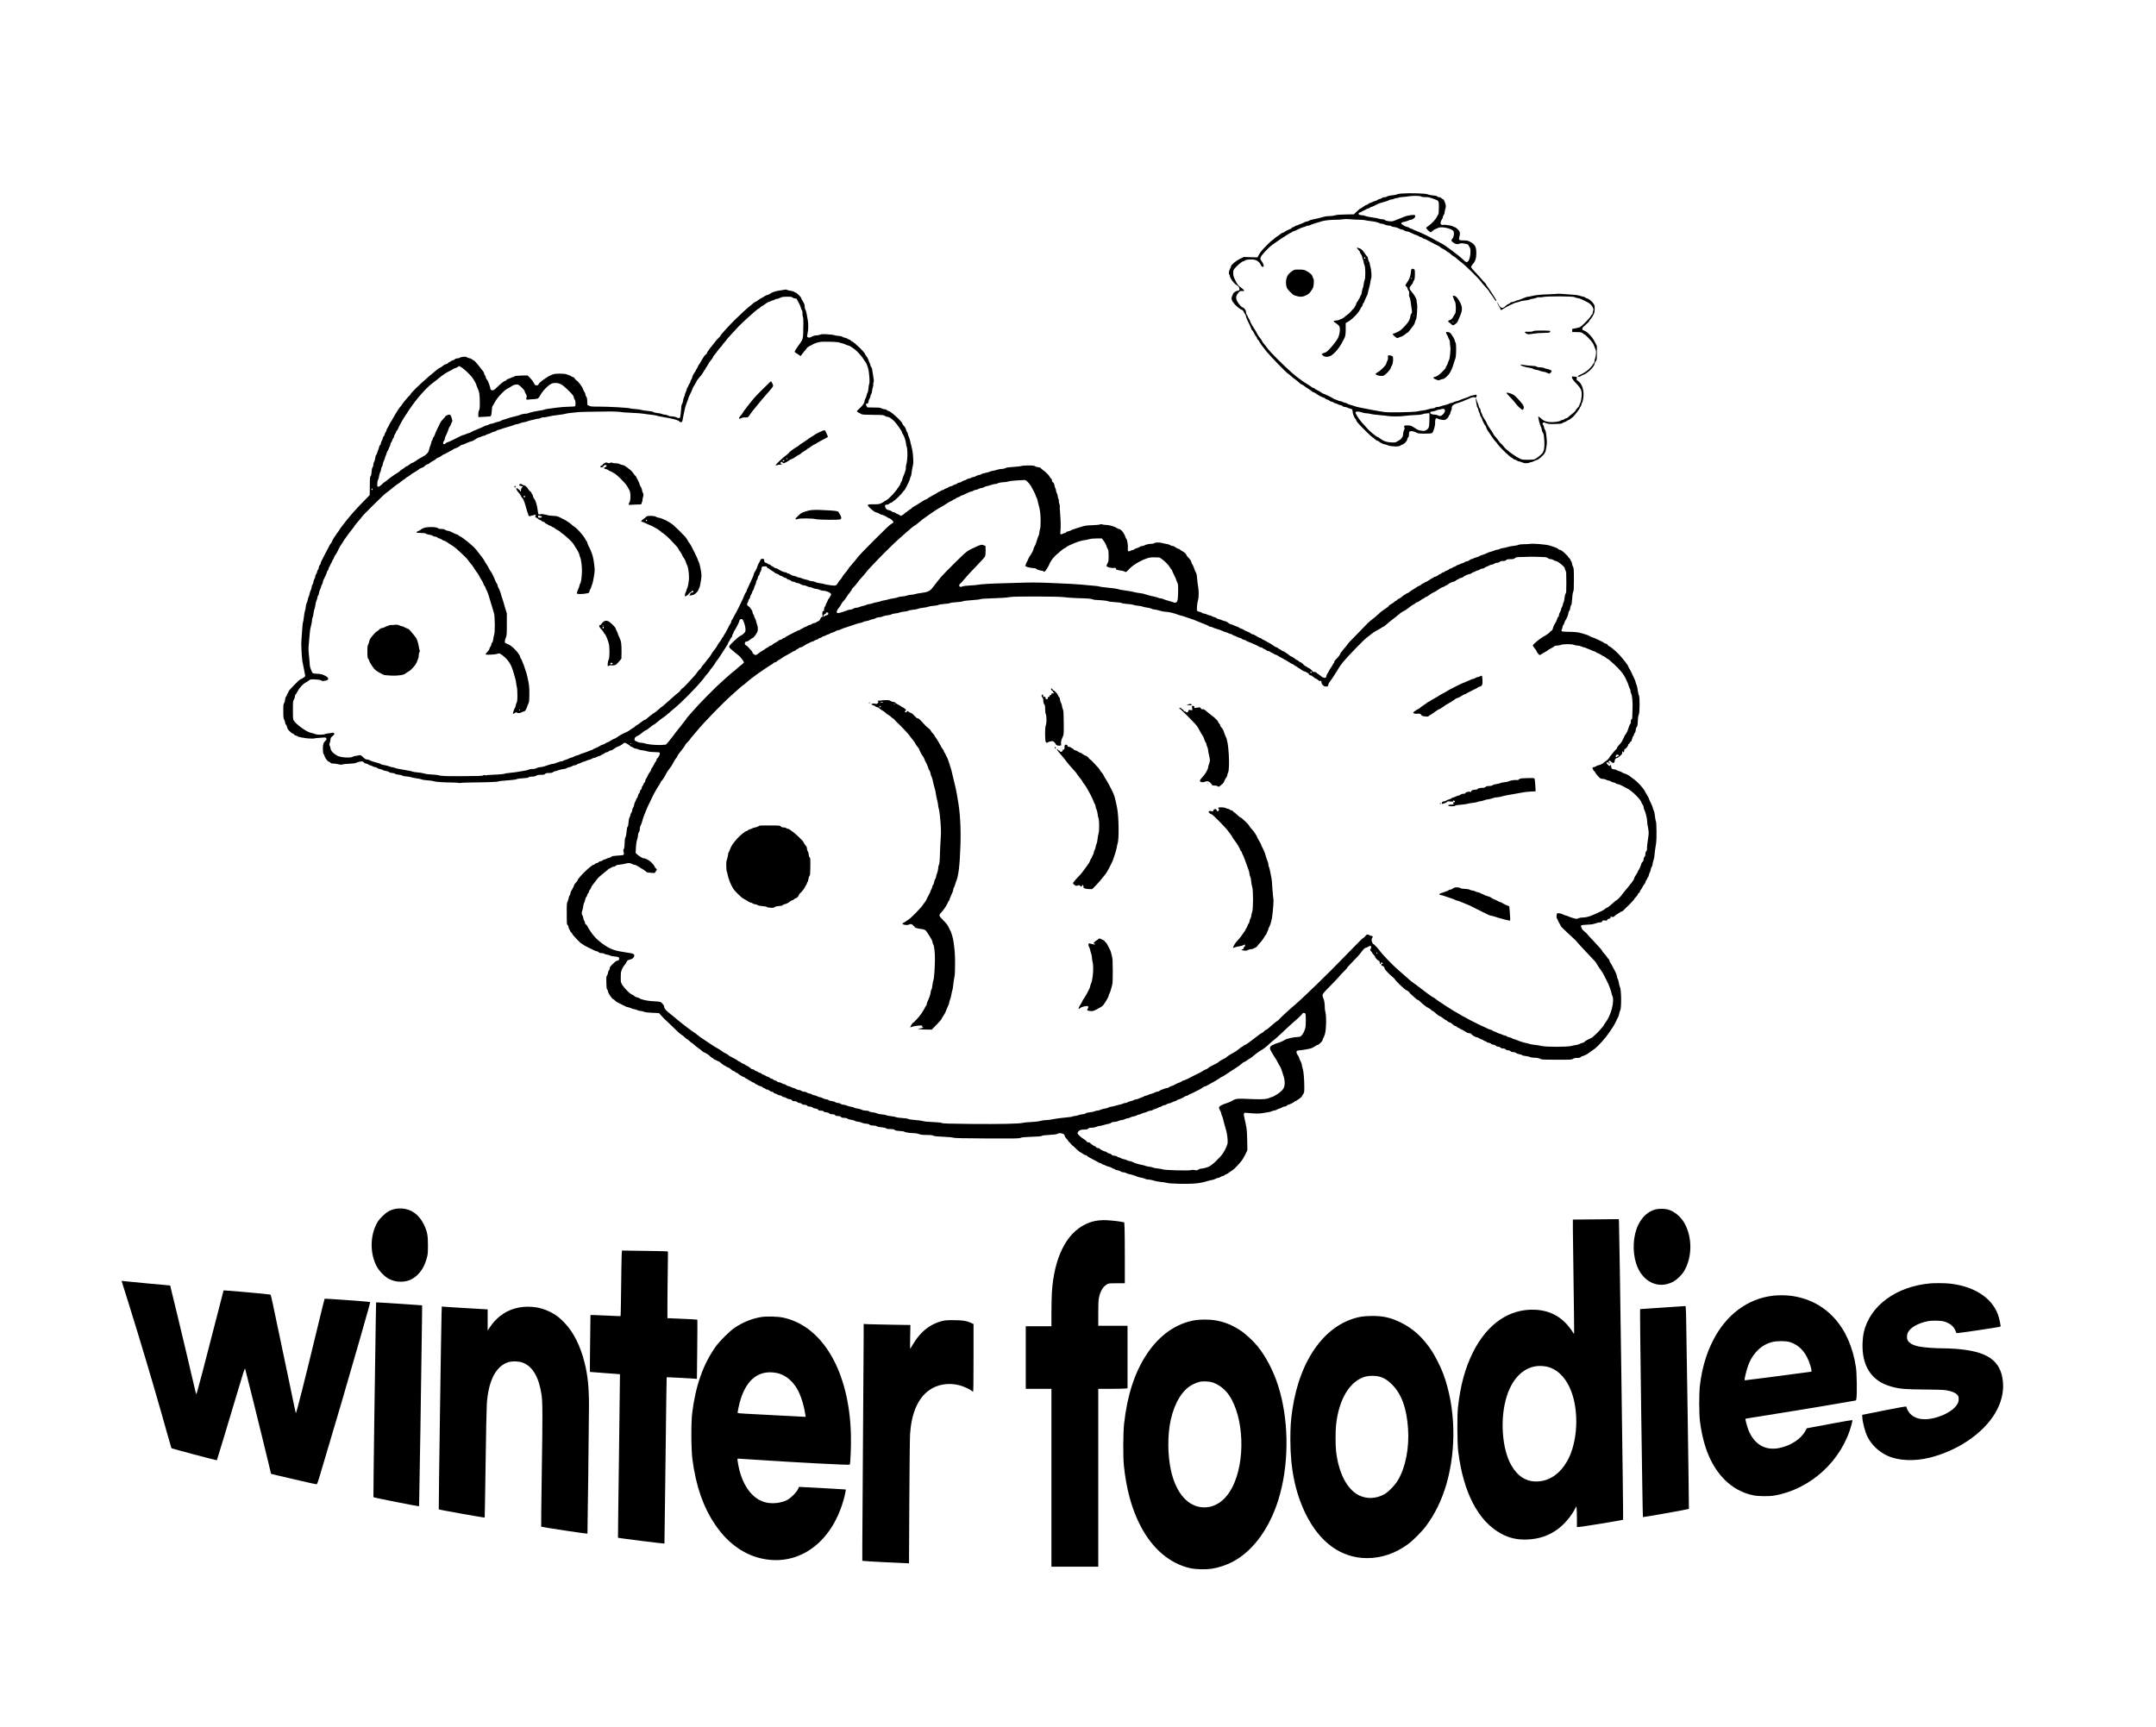 <?xml version="1.0" standalone="no"?>
<!DOCTYPE svg PUBLIC "-//W3C//DTD SVG 20010904//EN"
 "http://www.w3.org/TR/2001/REC-SVG-20010904/DTD/svg10.dtd">
<svg version="1.0" xmlns="http://www.w3.org/2000/svg"
 width="4788pt" height="3836pt" viewBox="0 0 4788 3836"
 preserveAspectRatio="xMidYMid meet">

<g transform="translate(0,3836) scale(0.1,-0.1)"
fill="#000000" stroke="none">
<path d="M31120 34061 c-41 -3 -82 -10 -90 -16 -15 -9 -75 -21 -167 -31 -29
-4 -58 -13 -64 -20 -6 -8 -28 -14 -49 -14 -22 0 -48 -8 -63 -20 -14 -11 -35
-20 -47 -20 -12 0 -33 -9 -47 -20 -14 -11 -33 -20 -42 -20 -9 0 -38 -11 -66
-25 -27 -13 -57 -25 -65 -25 -9 0 -23 -9 -33 -20 -9 -11 -26 -20 -37 -20 -11
0 -43 -18 -71 -40 -28 -22 -57 -40 -63 -40 -7 0 -44 -30 -82 -66 l-69 -65
-185 -3 c-137 -3 -198 -8 -234 -20 -28 -9 -82 -16 -124 -16 -41 0 -95 -7 -121
-15 -61 -19 -205 -54 -261 -63 -25 -4 -57 -16 -70 -25 -13 -9 -35 -17 -49 -17
-13 0 -38 -8 -55 -19 -17 -10 -48 -24 -69 -31 -22 -7 -51 -18 -65 -26 -15 -8
-34 -14 -43 -14 -9 0 -22 -6 -28 -14 -7 -8 -26 -18 -42 -21 -17 -4 -33 -13
-36 -21 -2 -7 -15 -16 -26 -20 -39 -11 -126 -56 -138 -70 -6 -8 -20 -14 -31
-14 -11 0 -41 -18 -67 -40 -26 -22 -51 -40 -57 -40 -5 0 -31 -20 -59 -45 -27
-25 -52 -45 -57 -45 -9 0 -171 -160 -225 -224 -23 -27 -54 -72 -70 -101 l-27
-53 -151 5 -150 5 -89 -42 c-86 -42 -196 -132 -196 -163 0 -6 -12 -34 -25 -62
-26 -51 -33 -109 -15 -120 6 -3 10 -15 10 -26 0 -56 100 -188 171 -224 34 -18
57 -78 39 -100 -7 -8 -25 -15 -41 -15 -29 0 -99 -52 -99 -74 0 -6 -7 -24 -15
-39 -30 -58 -15 -108 57 -188 38 -43 134 -119 150 -119 16 0 48 -31 48 -46 0
-6 11 -25 25 -44 14 -19 25 -44 25 -55 0 -12 13 -48 29 -81 55 -113 90 -189
96 -211 3 -13 10 -23 16 -23 5 0 16 -15 24 -32 30 -63 48 -93 61 -101 7 -4 15
-21 19 -38 4 -17 13 -33 21 -36 8 -3 21 -20 29 -37 18 -38 64 -103 163 -226
76 -95 459 -490 476 -490 4 0 33 -23 64 -51 31 -28 73 -62 93 -75 21 -13 59
-44 84 -69 26 -25 54 -45 63 -45 9 0 27 -10 41 -23 15 -13 58 -43 96 -67 39
-24 78 -52 88 -62 10 -10 24 -18 32 -18 8 0 35 -15 61 -32 66 -47 113 -72 160
-86 23 -7 44 -19 47 -27 3 -7 22 -17 41 -20 19 -4 42 -16 52 -26 9 -10 27 -19
38 -19 12 0 35 -9 51 -20 17 -11 37 -20 45 -20 8 0 32 -9 53 -20 20 -11 47
-20 60 -20 13 0 32 -9 42 -20 11 -12 31 -20 52 -20 18 0 50 -9 70 -20 21 -11
48 -20 60 -20 27 0 43 -27 43 -73 0 -38 42 -138 65 -157 8 -7 15 -20 15 -29 0
-9 20 -38 45 -66 91 -101 299 -305 310 -305 7 0 31 -18 53 -40 22 -22 49 -40
60 -40 11 0 25 -7 33 -16 18 -21 104 -64 129 -64 12 0 45 -10 73 -22 67 -29
243 -34 273 -7 11 9 30 19 44 23 41 10 110 81 110 113 0 16 9 36 20 46 15 12
20 29 20 64 0 27 4 54 9 62 15 24 84 18 143 -12 51 -26 62 -28 196 -29 110 0
147 3 164 14 32 21 72 155 69 230 -3 58 10 98 32 98 7 0 25 -7 42 -16 16 -8
57 -18 90 -21 57 -5 62 -3 98 27 20 18 37 40 37 50 0 9 9 25 20 35 11 10 20
30 20 44 0 14 7 35 15 45 8 11 15 35 15 54 0 67 28 88 185 137 50 15 97 34
106 41 8 8 22 14 30 14 8 0 35 11 60 24 57 31 115 42 133 26 21 -17 54 33 36
55 -8 10 -18 12 -29 6 -9 -4 -36 -11 -61 -15 -24 -4 -49 -11 -55 -16 -10 -8
-81 -35 -175 -67 -25 -8 -57 -21 -72 -29 -14 -8 -36 -14 -47 -14 -12 0 -39 -9
-61 -20 -22 -11 -47 -20 -57 -20 -10 0 -34 -8 -53 -18 -19 -10 -62 -24 -95
-31 -33 -7 -75 -19 -93 -27 -18 -8 -50 -14 -71 -14 -22 0 -44 -6 -51 -15 -7
-9 -29 -15 -51 -15 -22 0 -65 -9 -97 -20 -31 -12 -86 -23 -122 -27 -36 -3 -90
-12 -120 -20 -72 -20 -656 -30 -745 -14 -33 6 -91 16 -130 22 -38 6 -101 17
-140 25 -120 25 -167 34 -260 51 -49 9 -102 22 -117 30 -15 7 -55 19 -88 27
-34 8 -70 22 -79 30 -10 9 -27 16 -39 16 -12 0 -39 9 -59 20 -21 11 -49 20
-63 20 -14 0 -34 6 -45 14 -11 7 -34 17 -52 20 -18 4 -42 15 -55 25 -26 21
-181 96 -218 106 -14 4 -33 14 -42 22 -18 16 -63 42 -115 67 -17 9 -34 20 -38
26 -3 5 -13 10 -22 10 -9 0 -39 17 -67 39 -29 21 -70 48 -91 59 -22 11 -58 34
-80 52 -22 18 -58 44 -80 58 -36 23 -89 66 -179 145 -182 160 -484 463 -530
532 -19 28 -47 64 -62 80 -30 31 -44 52 -66 95 -7 14 -29 46 -50 71 -20 25
-42 58 -48 74 -9 24 -45 84 -99 165 -25 37 -61 109 -61 121 0 6 -8 23 -19 37
-10 15 -22 38 -26 52 -4 14 -16 36 -26 49 -11 13 -19 40 -19 61 0 40 -38 92
-77 104 -37 12 -112 106 -130 163 -14 46 -15 58 -3 94 8 23 30 57 50 76 31 31
39 34 78 29 61 -8 55 14 -19 69 -80 59 -92 75 -153 204 -26 52 -32 90 -28 163
2 30 13 48 65 102 64 67 141 125 166 126 8 0 22 7 31 15 27 25 166 31 227 11
56 -18 107 -65 124 -113 11 -34 46 -53 59 -33 12 19 -11 81 -42 118 -15 18
-28 42 -28 53 0 46 49 111 180 238 56 54 111 96 258 194 106 72 228 147 238
147 6 0 17 7 24 15 7 8 20 15 29 15 9 0 56 20 105 45 49 25 106 48 125 51 20
4 45 13 56 20 11 8 34 14 52 14 17 0 34 4 37 9 5 8 200 72 276 91 68 17 196
29 290 29 52 -1 125 4 161 10 45 7 97 8 165 1 54 -5 142 -10 194 -10 52 0 113
-5 135 -11 22 -6 72 -14 110 -18 102 -12 186 -31 209 -47 11 -8 35 -14 53 -14
18 0 50 -9 70 -20 22 -12 57 -20 84 -20 29 0 51 -6 59 -15 7 -8 27 -15 44 -15
33 0 93 -19 141 -44 17 -9 41 -16 53 -16 13 0 35 -9 49 -20 14 -11 38 -20 54
-20 15 0 40 -6 56 -14 84 -41 142 -66 154 -66 8 0 32 -12 54 -25 22 -14 47
-25 56 -25 9 0 22 -7 29 -15 7 -8 19 -15 27 -15 15 0 87 -34 168 -81 28 -16
61 -33 75 -39 14 -5 32 -14 40 -20 8 -5 29 -16 45 -23 17 -8 36 -22 44 -31 8
-9 35 -26 62 -37 26 -11 57 -32 70 -45 12 -13 28 -24 36 -24 7 0 30 -17 51
-37 21 -21 55 -47 75 -57 20 -10 57 -38 81 -62 25 -23 55 -48 68 -55 55 -29
407 -373 458 -446 14 -21 44 -57 65 -80 59 -63 115 -129 115 -137 0 -4 19 -33
43 -64 24 -31 53 -73 65 -93 12 -20 29 -42 37 -49 23 -19 20 8 -5 45 -33 51
-44 67 -86 135 -23 36 -60 91 -83 121 -22 30 -41 59 -41 66 0 7 -6 16 -13 20
-8 4 -54 55 -104 113 -50 58 -118 133 -152 167 -38 39 -61 71 -61 85 0 12 17
40 38 63 55 58 77 129 77 245 -1 143 -30 193 -148 255 -40 21 -62 25 -131 25
-103 0 -116 10 -98 76 23 84 17 116 -30 166 -24 26 -56 49 -73 53 -16 3 -37
12 -45 19 -18 15 -189 40 -212 31 -9 -4 -26 -1 -38 5 -19 10 -22 18 -17 52 3
22 15 50 26 62 12 12 21 34 21 48 0 14 9 37 20 51 11 14 20 37 20 51 0 15 7
53 17 86 15 57 15 63 -2 122 -19 64 -39 98 -59 98 -7 0 -19 9 -29 20 -9 11
-29 20 -46 20 -16 0 -34 6 -40 14 -11 14 -44 21 -146 32 -27 4 -56 11 -63 16
-26 22 -399 34 -592 19z m441 -66 c19 -11 52 -15 97 -14 66 2 81 -2 212 -50
85 -32 85 -32 84 -186 -1 -107 -4 -138 -16 -152 -9 -10 -23 -34 -31 -54 -19
-47 -125 -159 -187 -199 -28 -18 -50 -37 -50 -43 0 -13 87 -97 101 -97 5 0 26
15 47 34 21 19 51 38 67 42 17 4 39 13 50 20 61 42 311 -10 343 -71 22 -42 9
-132 -24 -166 -33 -34 -26 -55 29 -93 45 -32 97 -38 137 -16 21 11 80 7 152
-11 25 -6 39 -17 44 -32 4 -12 15 -32 25 -45 27 -35 16 -207 -18 -274 -34 -68
-63 -66 -134 8 -80 82 -423 337 -487 362 -9 3 -53 27 -97 52 -157 91 -333 176
-463 226 -40 15 -75 31 -78 36 -3 4 -13 8 -23 8 -10 0 -29 8 -42 19 -13 10
-42 21 -64 25 -21 4 -52 19 -68 32 -16 13 -33 24 -38 24 -5 0 -9 9 -9 19 0 16
12 22 58 32 31 6 75 20 98 30 22 11 50 19 63 19 33 0 91 48 91 75 0 13 -6 25
-13 28 -26 10 -174 -11 -217 -31 -25 -11 -72 -31 -105 -43 -33 -12 -86 -33
-118 -46 -50 -21 -66 -23 -127 -17 -46 4 -77 13 -91 25 -14 12 -37 19 -65 19
-23 0 -55 5 -71 11 -28 11 -75 20 -203 38 -36 6 -82 17 -102 25 -21 9 -57 16
-81 16 -47 0 -74 19 -63 45 3 8 14 15 24 15 11 0 30 8 43 19 13 10 35 22 49
26 14 4 36 16 49 26 13 11 34 19 46 19 12 0 28 7 35 15 7 8 19 15 26 15 12 0
83 32 159 72 10 6 42 17 70 24 72 18 146 43 177 60 14 8 39 14 55 14 15 1 39
7 53 15 14 8 39 14 56 15 16 0 34 4 40 9 5 5 47 12 94 15 47 3 108 10 135 15
88 15 243 13 276 -4z m527 -4753 c3 -25 -5 -41 -35 -77 -42 -49 -76 -57 -123
-30 -14 8 -44 14 -67 15 -52 0 -92 15 -100 36 -8 21 9 30 70 38 28 4 59 14 71
22 11 8 34 14 51 14 16 0 37 5 45 10 8 6 31 9 50 8 32 -3 35 -6 38 -36z
m-1848 -42 c30 -11 76 -19 101 -20 25 0 68 -6 95 -14 27 -8 110 -20 184 -25
74 -6 162 -16 195 -21 80 -13 270 -13 375 1 83 11 150 16 301 23 42 2 86 9 98
15 12 7 52 15 89 18 l67 5 -1 -128 c-1 -71 -4 -146 -9 -166 -12 -61 -80 -109
-138 -99 -5 1 -30 4 -55 8 -26 3 -64 18 -86 32 -112 75 -123 80 -191 82 -76 3
-94 -8 -77 -45 9 -20 7 -32 -9 -62 -10 -21 -19 -58 -19 -84 0 -36 -7 -56 -31
-88 -17 -23 -34 -42 -38 -42 -4 0 -28 -14 -54 -31 -45 -29 -49 -30 -139 -27
-103 5 -178 30 -246 85 -21 17 -48 34 -62 38 -32 10 -188 138 -217 178 -13 17
-44 51 -70 77 -61 59 -153 181 -183 243 -21 41 -22 50 -10 57 23 15 70 11 130
-10z"/>
<path d="M30149 32831 c11 -15 27 -34 36 -41 8 -7 15 -21 15 -30 0 -10 11 -32
25 -48 14 -17 25 -42 25 -56 0 -15 6 -37 14 -49 7 -12 16 -43 20 -70 3 -26 12
-61 21 -77 20 -39 21 -278 1 -318 -7 -15 -17 -56 -21 -92 -4 -36 -13 -76 -21
-90 -7 -14 -16 -51 -19 -82 -4 -33 -14 -67 -26 -82 -10 -13 -19 -31 -19 -39 0
-8 -9 -26 -20 -40 -11 -14 -20 -29 -20 -35 0 -5 -9 -17 -20 -27 -11 -10 -20
-28 -20 -40 0 -12 -9 -34 -20 -48 -11 -14 -20 -30 -20 -35 0 -6 -10 -19 -23
-29 -12 -10 -37 -37 -56 -61 -19 -24 -50 -54 -70 -67 -20 -13 -51 -37 -68 -53
-18 -17 -43 -34 -55 -38 -13 -4 -39 -15 -58 -25 -20 -11 -55 -19 -82 -19 -53
0 -66 -20 -25 -41 12 -7 41 -28 64 -47 37 -31 43 -42 48 -86 7 -58 -14 -163
-42 -216 -58 -109 -245 -320 -282 -320 -15 0 -81 -33 -80 -39 0 -3 14 -17 32
-31 46 -37 127 -33 188 8 71 48 164 156 213 247 15 28 33 61 41 75 53 92 60
121 60 260 l0 135 45 24 c74 40 189 148 241 224 27 40 49 77 49 83 0 6 9 19
20 29 11 10 20 28 20 40 0 13 7 28 14 35 8 6 20 28 27 48 12 36 39 95 62 137
6 11 14 40 18 65 4 25 14 65 23 90 8 25 20 81 27 125 6 44 16 88 21 99 13 24
1 197 -18 251 -7 22 -14 51 -14 65 0 14 -9 39 -20 55 -11 17 -20 44 -20 62 0
19 -7 37 -18 45 -10 7 -37 43 -61 80 -45 70 -83 100 -139 111 l-33 7 20 -29z
m171 -207 c0 -16 -16 -19 -25 -4 -8 13 4 32 16 25 5 -4 9 -13 9 -21z m37 -96
c-3 -8 -6 -5 -6 6 -1 11 2 17 5 13 3 -3 4 -12 1 -19z"/>
<path d="M31344 32379 c-4 -7 -10 -44 -14 -84 -8 -78 -32 -139 -87 -217 -38
-55 -40 -64 -14 -78 11 -5 23 -24 26 -42 4 -18 16 -43 26 -56 14 -18 17 -34
12 -72 -4 -35 -2 -55 8 -66 8 -9 19 -56 26 -103 6 -47 16 -121 23 -163 11 -73
11 -79 -9 -107 -12 -16 -21 -44 -21 -62 0 -17 -12 -57 -27 -87 -32 -66 -167
-211 -220 -236 -21 -10 -55 -27 -75 -37 -20 -11 -44 -19 -52 -19 -28 0 -17
-25 28 -63 50 -41 57 -43 94 -23 15 8 39 17 53 20 14 3 43 19 65 36 21 16 48
37 59 45 10 8 22 15 25 15 5 0 41 45 92 115 4 6 18 24 31 40 13 17 27 48 31
70 4 22 14 47 21 55 19 22 39 297 25 348 -5 20 -10 53 -10 73 0 41 -46 123
-115 204 -55 64 -55 83 0 144 19 21 35 47 35 58 0 11 9 32 20 45 16 20 20 44
22 125 2 73 -1 105 -11 117 -15 18 -56 21 -67 5z m11 -198 c3 -5 1 -12 -5 -16
-5 -3 -10 1 -10 9 0 18 6 21 15 7z m42 -843 c-3 -8 -6 -5 -6 6 -1 11 2 17 5
13 3 -3 4 -12 1 -19z"/>
<path d="M28756 32369 c-52 -14 -137 -83 -163 -134 -32 -61 -42 -132 -29 -209
12 -68 16 -75 80 -143 37 -39 79 -75 94 -81 125 -44 184 -44 272 1 55 27 71
42 111 102 44 64 48 75 54 152 6 72 5 87 -14 126 -11 24 -21 48 -21 53 0 18
-64 73 -122 103 -50 27 -69 31 -148 33 -50 2 -101 0 -114 -3z"/>
<path d="M17390 31919 c-25 -4 -74 -13 -110 -18 -71 -10 -147 -40 -187 -71
-14 -11 -34 -20 -45 -20 -10 0 -35 -10 -56 -23 -20 -12 -46 -28 -57 -35 -11
-7 -31 -17 -45 -24 -14 -7 -44 -27 -67 -45 -23 -18 -47 -33 -54 -33 -6 0 -21
-9 -33 -21 -12 -11 -38 -34 -60 -50 -71 -53 -164 -137 -353 -320 -110 -105
-323 -341 -323 -356 0 -5 -17 -25 -37 -45 -21 -19 -57 -59 -80 -89 -24 -30
-74 -94 -113 -143 -38 -49 -70 -96 -70 -106 0 -10 -11 -25 -25 -34 -24 -16
-52 -55 -95 -130 -10 -18 -24 -44 -32 -57 -7 -13 -20 -33 -29 -44 -9 -11 -20
-31 -24 -45 -4 -14 -16 -36 -26 -49 -11 -13 -19 -28 -19 -34 0 -5 -16 -32 -36
-59 -20 -28 -38 -67 -41 -87 -3 -20 -14 -47 -25 -60 -10 -13 -18 -34 -18 -46
0 -12 -9 -30 -20 -40 -11 -10 -20 -26 -20 -35 0 -10 -9 -29 -20 -43 -11 -14
-20 -35 -20 -46 0 -12 -9 -38 -20 -58 -11 -21 -20 -47 -20 -58 0 -12 -9 -38
-20 -60 -11 -22 -20 -55 -20 -75 0 -19 -9 -48 -20 -65 -11 -16 -20 -46 -20
-65 0 -19 -5 -83 -12 -143 -10 -98 -13 -108 -33 -113 -13 -3 -40 3 -63 15 -27
14 -60 21 -94 21 -34 0 -68 7 -93 20 -22 11 -54 20 -73 20 -18 0 -45 6 -60 14
-16 8 -61 18 -102 21 -44 5 -82 14 -92 23 -12 10 -53 18 -120 24 -57 4 -121
15 -143 22 -22 8 -84 17 -138 20 -53 3 -105 10 -115 15 -26 14 -485 40 -694
39 -153 0 -182 2 -215 18 l-38 19 -3 79 c-2 60 -8 85 -22 104 -11 14 -20 37
-20 52 0 15 -10 39 -21 54 -12 15 -27 46 -34 68 -13 45 -107 170 -143 189 -13
8 -30 25 -38 40 -8 17 -25 30 -43 34 -16 3 -35 13 -42 21 -6 8 -17 14 -24 14
-7 0 -32 9 -56 20 -63 28 -269 29 -331 1 -24 -11 -50 -22 -58 -26 -34 -13
-144 -88 -212 -144 -17 -13 -34 -35 -39 -48 -7 -18 -16 -23 -42 -23 -31 0 -36
5 -65 58 -16 33 -54 82 -84 111 l-53 52 -135 -3 c-108 -3 -140 -7 -160 -21
-13 -9 -31 -17 -40 -17 -8 0 -32 -9 -53 -20 -20 -11 -44 -20 -52 -20 -8 0 -20
-9 -27 -20 -7 -11 -20 -20 -30 -20 -21 0 -91 -55 -181 -143 -63 -62 -73 -68
-105 -65 -36 3 -36 4 -48 63 -14 66 -56 166 -79 185 -8 7 -15 23 -15 35 0 12
-9 34 -20 48 -11 14 -20 34 -20 44 0 11 -9 31 -20 44 -11 13 -48 60 -82 104
-68 89 -121 145 -138 145 -5 0 -19 9 -30 20 -11 11 -31 20 -44 20 -14 0 -40 9
-59 20 -28 17 -44 19 -95 14 -34 -4 -67 -13 -73 -20 -6 -8 -29 -14 -50 -14
-24 0 -45 -7 -56 -19 -10 -10 -32 -22 -50 -25 -17 -4 -37 -14 -44 -22 -6 -8
-17 -14 -23 -14 -7 0 -23 -11 -36 -25 -13 -14 -34 -25 -48 -25 -14 0 -45 -17
-72 -40 -26 -22 -53 -40 -60 -40 -6 0 -25 -10 -41 -22 -30 -24 -173 -141 -199
-164 -244 -214 -390 -356 -415 -404 -8 -16 -20 -30 -24 -30 -10 0 -171 -195
-171 -207 0 -4 -13 -21 -30 -38 -16 -16 -39 -48 -52 -71 -13 -22 -36 -60 -53
-85 -16 -24 -41 -68 -56 -97 -15 -29 -34 -61 -42 -70 -8 -9 -29 -47 -47 -85
-18 -37 -36 -69 -40 -72 -5 -3 -12 -20 -16 -38 -3 -17 -15 -43 -25 -56 -11
-13 -19 -33 -19 -45 0 -12 -9 -29 -20 -39 -11 -9 -20 -29 -20 -43 0 -14 -9
-37 -20 -51 -11 -14 -20 -38 -20 -53 0 -15 -8 -35 -19 -44 -10 -9 -21 -34 -25
-54 -3 -20 -12 -49 -20 -64 -8 -15 -17 -42 -21 -60 -4 -18 -14 -37 -21 -43 -8
-5 -17 -35 -20 -65 -4 -30 -15 -69 -25 -86 -11 -17 -19 -48 -19 -69 0 -22 -7
-46 -16 -57 -12 -12 -19 -43 -22 -95 -3 -51 -10 -84 -20 -96 -17 -19 -18 -23
-20 -268 l-2 -156 -146 -149 c-151 -154 -286 -306 -387 -435 -108 -139 -137
-178 -137 -185 0 -3 -10 -19 -23 -34 -12 -15 -28 -36 -34 -46 -7 -10 -35 -53
-63 -94 -27 -41 -50 -81 -50 -89 0 -8 -7 -23 -17 -33 -18 -20 -36 -50 -54 -88
-6 -14 -15 -32 -20 -40 -5 -8 -18 -33 -29 -55 -11 -22 -24 -47 -29 -55 -5 -8
-23 -44 -41 -80 -17 -36 -38 -76 -46 -90 -7 -14 -14 -34 -14 -46 0 -11 -9 -29
-20 -39 -11 -10 -20 -31 -20 -47 0 -17 -9 -41 -20 -55 -11 -14 -20 -36 -20
-48 0 -12 -9 -34 -20 -48 -11 -14 -20 -38 -20 -54 0 -15 -9 -41 -20 -58 -11
-16 -20 -44 -20 -61 0 -17 -9 -43 -20 -57 -11 -14 -20 -40 -20 -59 0 -18 -9
-50 -20 -70 -11 -21 -23 -57 -26 -80 -4 -24 -13 -52 -20 -63 -7 -11 -16 -40
-20 -65 -4 -25 -15 -61 -26 -80 -10 -19 -18 -54 -18 -78 0 -23 -7 -58 -15 -78
-8 -19 -19 -83 -26 -142 -6 -59 -16 -116 -21 -126 -6 -10 -14 -91 -19 -180 -5
-89 -12 -183 -15 -211 -3 -27 -5 -61 -4 -75 5 -238 19 -405 41 -480 5 -19 16
-73 24 -120 8 -47 17 -97 21 -111 5 -23 0 -30 -44 -57 -27 -18 -55 -32 -62
-32 -19 0 -260 -246 -260 -266 0 -9 -9 -27 -20 -41 -11 -14 -20 -32 -20 -40 0
-8 -9 -26 -20 -40 -13 -16 -20 -41 -20 -67 0 -24 -8 -53 -20 -71 -18 -27 -20
-46 -19 -186 0 -136 3 -159 20 -185 10 -16 19 -43 19 -60 0 -18 8 -38 19 -48
11 -10 23 -37 27 -59 5 -32 18 -53 55 -89 26 -27 54 -48 62 -48 7 0 24 -11 37
-25 13 -14 32 -25 43 -25 11 0 28 -7 38 -16 10 -9 46 -19 81 -24 35 -4 70 -10
78 -13 25 -10 207 -17 214 -9 4 4 38 8 74 10 37 2 91 6 121 9 39 4 56 1 62 -8
13 -21 11 -36 -7 -54 -54 -54 -64 -82 -64 -184 0 -70 4 -102 15 -117 8 -10 19
-36 25 -57 12 -40 74 -117 95 -117 6 0 20 -9 30 -20 13 -15 31 -20 68 -20 27
0 76 -7 109 -16 47 -12 67 -13 92 -4 17 6 87 14 156 16 95 4 132 10 156 23 17
10 55 21 85 25 50 6 56 5 77 -19 13 -15 32 -25 48 -25 14 0 37 -9 51 -20 14
-11 34 -20 44 -20 10 0 33 -9 51 -20 18 -11 45 -20 60 -20 15 0 35 -8 45 -19
10 -10 37 -21 61 -24 24 -3 51 -12 60 -20 9 -8 41 -18 69 -22 29 -4 64 -15 77
-26 15 -12 40 -19 67 -19 26 0 50 -7 61 -17 12 -11 42 -18 81 -21 35 -2 69
-11 79 -19 10 -9 45 -17 90 -19 40 -3 89 -11 108 -19 19 -7 73 -18 120 -24 47
-5 99 -16 115 -24 17 -8 75 -17 130 -20 55 -3 119 -13 142 -21 41 -15 194 -25
431 -28 68 -1 125 -6 128 -10 3 -4 13 -4 22 1 9 4 114 9 232 10 312 2 593 12
610 21 18 10 86 18 255 30 75 5 143 15 160 24 18 8 74 16 138 19 79 4 113 10
126 21 12 11 37 16 77 16 41 0 69 6 92 20 25 15 50 20 106 20 60 0 76 3 91 20
15 16 31 20 85 20 52 0 73 5 93 20 14 11 35 20 47 20 11 0 40 9 63 19 23 10
71 22 107 26 36 4 72 13 81 21 8 8 37 18 63 23 26 5 55 16 65 25 10 9 31 16
48 16 17 0 42 9 56 20 14 11 33 20 44 20 10 0 33 9 51 20 18 11 40 20 50 20
10 0 34 8 55 19 20 10 54 22 74 26 21 4 45 13 54 21 9 8 34 18 55 21 22 3 46
11 54 18 8 7 31 16 50 20 19 4 46 16 59 26 13 11 29 19 36 19 6 0 20 9 30 20
10 11 30 20 45 20 15 0 35 9 45 20 10 11 30 20 46 20 17 0 47 15 79 41 28 22
64 42 79 44 27 4 114 56 126 76 10 16 51 10 78 -11 14 -11 29 -20 34 -20 5 0
19 -11 31 -25 12 -14 29 -25 38 -25 9 0 27 -9 41 -20 14 -11 40 -20 57 -20 17
0 39 -7 49 -15 11 -7 49 -17 85 -20 37 -4 87 -14 112 -22 40 -13 110 -20 236
-22 33 -1 43 -5 47 -21 6 -23 -36 -105 -58 -114 -8 -3 -15 -16 -15 -29 0 -14
-7 -30 -16 -38 -8 -7 -28 -40 -44 -74 -16 -34 -36 -67 -44 -74 -9 -8 -16 -23
-16 -35 0 -13 -13 -37 -30 -56 -16 -18 -37 -54 -46 -79 -10 -25 -26 -55 -36
-67 -10 -11 -18 -32 -18 -46 0 -14 -9 -33 -20 -43 -11 -10 -20 -26 -20 -35 0
-9 -9 -25 -20 -35 -11 -10 -20 -31 -20 -46 0 -18 -8 -34 -20 -41 -12 -8 -20
-24 -20 -40 0 -15 -8 -33 -18 -40 -10 -7 -22 -31 -25 -53 -4 -22 -13 -45 -21
-51 -8 -5 -18 -23 -22 -40 -4 -16 -13 -37 -21 -46 -8 -9 -17 -36 -20 -60 -3
-24 -14 -54 -24 -67 -11 -13 -19 -38 -19 -55 0 -17 -9 -42 -20 -56 -11 -14
-20 -36 -20 -49 0 -13 -8 -38 -19 -55 -12 -21 -20 -58 -24 -114 -3 -56 -10
-87 -20 -95 -10 -8 -17 -41 -22 -102 -4 -53 -14 -108 -26 -134 -14 -32 -19
-66 -19 -132 0 -62 -5 -99 -17 -124 -14 -30 -15 -41 -5 -69 14 -38 8 -63 -16
-70 -10 -2 -66 -8 -127 -11 -89 -6 -113 -11 -128 -26 -10 -10 -28 -19 -40 -19
-12 0 -39 -9 -60 -20 -20 -11 -44 -20 -53 -20 -9 0 -27 -9 -41 -20 -14 -11
-36 -20 -49 -20 -14 0 -32 -9 -41 -20 -10 -11 -28 -20 -40 -20 -13 0 -31 -9
-40 -20 -10 -11 -25 -20 -34 -20 -46 0 -349 -294 -349 -338 0 -6 -18 -30 -40
-54 -22 -23 -40 -49 -40 -56 0 -14 -47 -109 -65 -132 -7 -8 -15 -32 -18 -53
-3 -20 -12 -44 -20 -51 -8 -8 -17 -35 -20 -60 -4 -26 -15 -58 -24 -73 -16 -24
-18 -54 -18 -266 0 -220 1 -240 18 -252 11 -8 21 -31 24 -54 3 -22 12 -46 19
-52 8 -6 14 -18 14 -25 0 -8 11 -24 25 -36 14 -12 25 -27 25 -35 0 -15 188
-213 203 -213 6 0 18 -7 28 -16 19 -17 45 -32 134 -76 117 -59 161 -78 180
-78 11 0 28 -9 38 -20 12 -15 29 -20 64 -20 27 0 53 -6 63 -15 9 -8 39 -18 66
-21 27 -4 56 -12 64 -19 8 -7 51 -16 95 -20 87 -8 105 -16 105 -49 0 -28 -18
-46 -47 -46 -15 0 -48 -24 -93 -69 -56 -54 -70 -74 -70 -98 0 -16 -9 -40 -20
-53 -11 -13 -20 -36 -20 -52 0 -17 -9 -41 -19 -54 -17 -21 -19 -39 -16 -159 2
-109 5 -139 19 -153 9 -10 16 -27 16 -38 0 -41 98 -184 127 -184 7 0 18 -9 25
-21 7 -11 40 -34 73 -51 33 -16 74 -37 90 -45 82 -43 104 -52 141 -58 21 -4
49 -14 61 -21 13 -8 44 -17 70 -21 27 -3 55 -12 64 -20 9 -7 43 -16 75 -19 33
-3 69 -12 80 -19 14 -9 74 -16 175 -21 l154 -7 35 -40 c48 -56 67 -75 214
-212 70 -66 146 -139 169 -163 22 -23 59 -53 81 -66 23 -13 57 -40 75 -60 19
-20 40 -36 45 -36 6 0 33 -21 59 -45 26 -25 51 -45 55 -45 5 0 26 -17 48 -37
21 -21 59 -51 84 -68 25 -16 64 -46 87 -67 24 -21 49 -38 57 -38 19 0 97 -52
135 -91 16 -16 34 -29 39 -29 5 0 17 -9 26 -19 10 -11 31 -23 47 -26 16 -4 31
-11 34 -16 4 -5 14 -9 23 -9 10 0 39 -20 66 -45 27 -24 58 -48 70 -51 12 -4
32 -15 45 -25 13 -11 30 -19 38 -19 14 0 56 -29 94 -65 9 -8 23 -15 32 -15 10
0 25 -9 34 -20 10 -11 25 -20 33 -20 9 0 27 -11 40 -25 13 -14 28 -25 33 -25
5 0 20 -9 34 -20 14 -11 33 -20 43 -20 9 0 25 -9 35 -20 10 -11 24 -20 31 -20
7 0 19 -7 28 -15 8 -9 31 -22 50 -30 19 -8 37 -19 40 -24 4 -5 19 -12 35 -16
16 -3 32 -13 35 -21 3 -8 12 -14 19 -14 8 0 25 -8 38 -19 13 -10 40 -21 60
-25 20 -3 44 -15 54 -26 10 -11 27 -20 37 -20 10 0 21 -7 24 -15 4 -8 18 -15
34 -15 16 0 42 -11 58 -25 17 -14 41 -25 56 -25 15 0 30 -8 36 -20 6 -11 21
-20 34 -20 13 0 35 -9 49 -20 14 -11 38 -20 55 -20 16 0 37 -9 47 -20 10 -11
30 -20 45 -20 15 0 39 -9 54 -21 15 -12 44 -22 67 -23 28 -2 44 -9 55 -24 12
-17 25 -22 58 -22 30 0 48 -6 61 -20 11 -12 31 -20 50 -20 19 0 39 -8 50 -20
13 -14 31 -20 60 -20 29 0 47 -6 60 -20 12 -14 31 -20 58 -20 28 0 48 -7 63
-21 14 -13 38 -22 63 -23 30 -2 46 -8 57 -24 12 -18 25 -22 64 -22 35 0 52 -5
58 -16 6 -11 27 -18 58 -21 30 -2 56 -11 69 -23 15 -14 35 -20 67 -20 32 0 50
-6 63 -20 13 -15 31 -20 65 -20 34 0 52 -5 65 -20 14 -15 31 -20 70 -20 36 0
60 -6 76 -18 14 -11 50 -22 84 -26 32 -4 67 -14 76 -22 9 -8 43 -18 75 -21 33
-3 75 -14 94 -25 20 -10 55 -18 83 -18 34 0 57 -6 74 -20 19 -15 41 -20 82
-20 37 0 65 -6 80 -17 16 -10 55 -19 108 -23 56 -5 89 -12 101 -23 14 -13 38
-17 95 -17 62 0 81 -4 96 -19 14 -14 38 -19 109 -23 50 -2 96 -9 104 -15 18
-16 128 -33 208 -33 41 0 85 -8 118 -20 41 -16 77 -20 170 -20 88 0 124 -4
147 -16 23 -12 77 -18 220 -24 112 -5 204 -13 225 -21 27 -10 193 -14 748 -17
644 -3 716 -1 745 13 25 13 78 18 243 24 153 5 216 10 228 20 10 9 68 16 171
22 112 6 162 13 178 24 27 19 77 19 121 1 25 -10 35 -22 40 -46 3 -18 21 -47
41 -66 19 -18 35 -37 35 -43 0 -5 8 -16 18 -23 10 -7 31 -30 46 -50 16 -21 33
-38 38 -38 5 0 37 -28 71 -63 34 -35 73 -68 87 -75 29 -14 54 -29 89 -55 13
-9 34 -17 47 -17 14 0 23 -5 21 -12 -1 -7 54 -41 123 -76 69 -34 129 -67 134
-73 6 -5 17 -9 27 -9 9 0 28 -9 42 -20 14 -11 31 -20 39 -20 7 0 29 -9 49 -19
20 -11 54 -23 75 -27 22 -4 50 -15 63 -25 13 -11 32 -19 41 -19 10 0 23 -7 30
-15 6 -7 33 -17 58 -21 26 -4 58 -15 71 -25 13 -11 40 -19 60 -19 20 0 48 -8
61 -17 13 -9 45 -20 70 -24 42 -7 140 -38 185 -59 11 -5 49 -14 84 -20 36 -7
74 -18 85 -26 11 -8 38 -14 60 -14 21 0 57 -5 80 -11 22 -6 64 -17 91 -24 28
-8 84 -16 125 -20 41 -3 98 -13 125 -20 67 -19 423 -28 590 -16 124 9 216 26
315 58 25 8 70 19 100 24 30 6 61 16 70 23 8 8 34 17 57 21 23 3 47 12 53 20
6 7 27 16 46 20 19 3 44 15 55 26 10 10 26 19 35 19 9 0 34 15 57 34 23 18 56
40 72 49 33 17 147 135 211 218 22 30 60 94 83 143 l42 89 -4 221 c-2 121 -9
241 -15 266 -6 25 -13 63 -16 85 -4 22 -17 82 -29 133 -25 106 -19 129 29 124
191 -19 304 -21 369 -8 39 8 95 17 125 21 30 3 64 12 75 19 11 7 39 15 63 19
24 3 51 12 60 20 9 8 33 18 52 22 19 4 46 16 59 26 13 11 38 19 56 19 19 0 39
8 50 20 10 11 24 20 30 20 21 0 130 52 138 67 4 7 13 13 20 13 21 1 147 91
147 106 0 4 12 26 28 48 26 38 27 44 27 160 0 179 -15 343 -36 410 -11 33 -19
71 -19 86 0 15 -13 51 -30 81 -16 30 -30 62 -30 72 0 9 -13 36 -30 59 -32 43
-38 79 -17 96 6 6 41 12 77 14 68 5 220 34 255 49 22 10 44 23 87 51 15 10 33
18 40 18 22 0 108 85 108 106 0 11 7 30 16 43 10 13 26 56 38 95 28 98 35 379
11 476 -9 36 -15 81 -15 100 3 73 -14 186 -32 215 -10 16 -18 46 -18 65 0 32
16 52 190 229 105 107 190 198 190 202 0 5 36 43 80 86 44 42 80 82 80 87 0 6
33 44 74 86 142 144 221 232 254 280 36 54 76 90 101 90 9 0 30 9 46 20 47 31
66 27 63 -15 -1 -19 -6 -35 -10 -35 -16 0 -8 -37 12 -55 11 -10 20 -23 20 -28
0 -6 16 -25 35 -44 19 -19 35 -42 35 -52 0 -19 54 -74 83 -84 11 -4 17 -17 17
-37 0 -20 5 -30 15 -30 8 0 15 9 15 20 0 18 2 19 20 8 23 -15 26 -28 6 -28 -8
0 -18 -5 -21 -10 -8 -14 14 -42 29 -37 14 5 46 -36 46 -58 0 -20 105 -131 172
-183 26 -20 50 -44 53 -53 10 -31 234 -244 261 -247 14 -2 28 -10 31 -18 3 -8
11 -14 19 -14 8 0 14 -6 14 -14 0 -8 10 -22 22 -30 12 -9 50 -43 84 -76 34
-33 69 -60 78 -60 10 0 34 -17 54 -38 56 -58 132 -116 185 -143 27 -13 53 -31
58 -41 5 -9 18 -20 30 -23 20 -7 36 -18 82 -61 34 -31 84 -64 97 -64 7 0 34
-18 60 -40 26 -22 53 -40 58 -40 6 0 23 -11 38 -25 15 -14 35 -25 45 -25 10 0
29 -10 42 -22 41 -38 70 -58 87 -58 10 0 25 -9 35 -20 10 -11 24 -20 30 -20 7
0 24 -9 38 -20 14 -11 31 -20 39 -20 7 0 39 -18 71 -40 40 -28 68 -40 92 -40
19 0 38 -6 42 -13 16 -26 98 -77 124 -77 14 0 37 -9 51 -19 13 -11 38 -23 54
-27 16 -4 40 -15 53 -26 13 -10 32 -18 41 -18 10 0 20 -6 23 -14 3 -7 24 -16
47 -19 23 -3 47 -13 54 -23 8 -10 29 -19 51 -20 22 -2 46 -12 57 -24 11 -12
31 -20 51 -20 20 0 39 -8 50 -20 12 -14 29 -20 57 -20 28 0 45 -6 57 -20 12
-13 30 -20 54 -20 23 0 42 -7 54 -20 12 -13 31 -20 57 -20 24 0 50 -8 67 -21
15 -11 48 -23 72 -26 24 -3 52 -12 61 -21 10 -8 48 -18 87 -21 38 -4 76 -12
84 -20 10 -7 49 -14 94 -16 79 -3 92 -5 151 -31 26 -11 99 -14 361 -14 313 0
329 1 354 20 19 15 40 20 90 20 51 0 67 4 82 20 10 11 26 20 35 20 19 0 129
53 139 67 3 5 29 23 56 41 28 18 66 45 85 60 81 64 236 238 305 342 17 25 34
50 38 55 5 6 18 25 30 44 12 19 30 46 39 60 10 14 23 37 29 51 20 43 69 144
78 160 5 8 14 40 21 70 7 30 16 60 20 65 31 40 26 468 -5 520 -7 11 -18 52
-24 92 -7 39 -19 80 -26 90 -8 10 -15 30 -15 45 0 24 -25 92 -51 138 -5 8 -25
47 -45 85 -20 39 -42 77 -50 86 -8 8 -17 30 -20 47 -4 18 -10 32 -15 32 -5 0
-24 24 -43 53 -19 28 -50 68 -70 86 -20 19 -36 42 -36 50 0 9 -77 96 -170 195
-94 98 -170 182 -170 186 0 4 -25 27 -55 50 -31 24 -55 50 -55 61 0 10 -4 21
-10 24 -5 3 -10 17 -10 30 0 21 5 24 63 30 34 4 94 8 132 9 44 1 91 11 125 24
30 12 69 22 87 22 41 0 63 9 63 25 0 18 22 24 68 18 34 -5 41 -2 46 15 4 13
19 22 42 26 29 6 34 10 29 27 -6 18 -3 19 33 13 32 -5 42 -3 53 13 8 11 40 35
71 53 32 17 61 36 64 41 3 5 12 9 21 9 15 0 48 26 81 64 10 10 23 24 30 30 50
43 172 171 172 180 0 7 18 30 40 51 22 21 40 47 40 56 0 9 11 24 25 33 14 9
25 25 25 35 0 10 7 24 15 31 8 7 24 31 34 54 10 23 30 55 44 70 15 16 27 38
27 48 0 11 9 31 20 45 11 14 20 31 20 38 0 7 7 18 15 25 8 7 17 28 21 49 3 20
15 51 25 69 10 18 19 45 19 60 0 15 9 41 20 57 11 17 20 44 20 60 0 17 9 55
20 85 11 30 20 73 20 95 1 38 15 142 40 300 12 76 8 444 -5 465 -4 6 -11 40
-16 73 -5 34 -12 82 -15 107 -4 25 -13 54 -19 65 -7 11 -16 37 -19 57 -4 21
-24 72 -45 113 -22 41 -42 86 -45 100 -3 13 -19 44 -35 67 -16 24 -36 59 -45
78 -37 81 -170 226 -270 295 -32 22 -65 47 -74 55 -20 20 -103 60 -123 60 -9
0 -28 9 -41 20 -14 10 -44 24 -67 29 -23 5 -50 16 -60 25 -10 9 -34 16 -54 16
-45 0 -67 22 -67 66 0 38 -7 42 -25 17 -11 -15 -16 -13 -50 21 -30 30 -35 40
-24 47 20 13 29 11 35 -6 7 -17 34 -21 34 -5 0 6 -7 10 -15 10 -19 0 -19 17
-1 36 13 13 19 11 46 -16 49 -48 77 -35 82 40 2 18 39 49 53 44 6 -3 35 18 64
45 46 42 53 53 47 75 -6 26 8 38 17 14 8 -27 34 10 30 44 -1 18 0 27 3 20 9
-21 87 66 81 90 -3 11 0 18 9 18 7 0 20 13 28 29 9 16 22 31 29 34 8 3 17 24
20 46 3 22 14 52 26 67 12 15 21 34 21 42 0 9 8 24 17 35 11 11 18 37 19 62 1
26 9 51 18 60 20 21 24 39 29 155 3 61 10 106 21 125 22 41 24 399 2 430 -8
11 -19 60 -25 107 -5 48 -17 100 -24 115 -8 16 -18 44 -22 63 -4 19 -13 46
-20 60 -6 14 -21 45 -32 70 -44 99 -78 166 -95 189 -10 13 -18 30 -18 38 0 23
-163 227 -240 300 -90 85 -159 140 -182 146 -13 4 -30 18 -36 32 -8 17 -20 25
-36 25 -14 0 -33 8 -43 19 -10 10 -52 33 -93 51 -41 18 -79 36 -85 40 -5 5
-39 18 -75 30 -36 13 -72 28 -80 35 -14 12 -63 29 -160 57 -88 25 -146 31
-289 33 -168 2 -181 7 -155 56 8 16 14 39 14 52 0 14 7 30 15 37 8 7 20 31 26
54 6 22 17 48 24 56 24 29 65 129 65 160 0 17 9 40 20 52 12 13 20 36 20 56 0
19 8 49 19 66 14 23 20 60 25 150 5 77 13 130 23 150 13 25 16 71 16 276 -1
230 -2 247 -22 285 -11 21 -21 52 -21 68 0 16 -9 40 -20 54 -11 14 -20 32 -20
39 0 7 -9 18 -20 24 -11 6 -20 17 -20 24 0 12 -89 100 -141 139 -13 10 -37 21
-52 24 -16 3 -31 12 -34 18 -5 14 -75 42 -188 76 -79 24 -367 49 -431 37 -22
-4 -83 -7 -137 -7 -65 -1 -107 -6 -126 -15 -15 -8 -63 -18 -107 -22 -43 -4
-101 -15 -129 -24 -27 -10 -75 -21 -106 -25 -31 -3 -65 -13 -75 -20 -11 -8
-33 -15 -49 -15 -17 0 -48 -9 -68 -19 -21 -11 -56 -22 -78 -26 -22 -4 -59 -17
-82 -30 -23 -12 -69 -31 -102 -40 -33 -10 -67 -24 -75 -31 -8 -6 -35 -17 -60
-24 -25 -7 -57 -18 -72 -26 -14 -8 -33 -14 -41 -14 -9 0 -29 -11 -45 -25 -17
-14 -42 -25 -57 -25 -15 0 -38 -9 -52 -20 -14 -11 -33 -20 -42 -20 -9 0 -33
-9 -54 -20 -20 -11 -43 -20 -51 -20 -7 0 -25 -9 -39 -20 -14 -11 -32 -20 -40
-20 -8 0 -26 -9 -40 -20 -14 -11 -34 -20 -45 -20 -10 0 -27 -9 -36 -19 -10
-11 -31 -23 -46 -26 -16 -3 -34 -12 -40 -20 -6 -8 -24 -17 -40 -20 -16 -3 -34
-13 -41 -21 -6 -8 -17 -14 -24 -14 -7 0 -29 -13 -50 -30 -21 -16 -48 -30 -60
-30 -12 0 -28 -7 -35 -15 -7 -8 -18 -15 -24 -15 -6 0 -40 -20 -75 -45 -36 -25
-73 -45 -83 -45 -10 0 -18 -4 -18 -9 0 -5 -15 -14 -33 -20 -18 -6 -40 -20 -50
-31 -9 -11 -24 -20 -32 -20 -8 0 -38 -16 -66 -35 -27 -20 -60 -40 -72 -46 -12
-5 -44 -27 -72 -49 -27 -22 -57 -40 -66 -40 -9 0 -22 -7 -29 -15 -7 -8 -17
-15 -23 -15 -5 0 -34 -20 -63 -45 -28 -25 -59 -45 -68 -45 -9 0 -26 -11 -38
-25 -12 -14 -27 -25 -33 -25 -7 0 -20 -9 -31 -21 -10 -12 -39 -32 -64 -44 -25
-13 -51 -33 -58 -44 -11 -19 -27 -31 -135 -103 -22 -14 -56 -42 -76 -62 -48
-47 -139 -124 -191 -161 -23 -16 -66 -57 -97 -90 -30 -33 -92 -97 -136 -141
-167 -166 -287 -294 -287 -304 0 -5 -36 -50 -80 -100 -44 -50 -80 -100 -80
-111 0 -10 -21 -41 -46 -67 -78 -80 -84 -88 -84 -111 0 -11 -4 -21 -9 -21 -5
0 -12 -9 -16 -19 -3 -11 -26 -49 -50 -85 -24 -36 -46 -74 -49 -84 -4 -11 -15
-30 -26 -42 -11 -13 -20 -32 -20 -42 0 -11 -5 -28 -11 -40 -17 -31 -72 -16
-134 38 -29 24 -56 44 -60 44 -4 0 -13 8 -20 17 -7 10 -27 17 -49 17 -20 1
-36 5 -36 10 0 13 -70 76 -84 76 -7 0 -23 9 -36 20 -13 11 -28 20 -34 20 -7 0
-32 20 -56 45 -24 25 -52 45 -61 45 -9 0 -24 9 -34 20 -10 11 -22 20 -27 20
-9 0 -58 32 -93 61 -11 9 -31 20 -45 24 -14 4 -42 23 -63 41 -20 19 -41 34
-47 34 -5 0 -17 8 -27 19 -10 10 -31 21 -48 25 -16 4 -38 16 -48 27 -10 10
-24 19 -31 19 -7 0 -21 9 -31 20 -10 11 -26 20 -36 20 -10 0 -42 18 -70 39
-29 22 -77 52 -108 67 -31 15 -63 33 -71 40 -8 6 -26 15 -40 19 -14 4 -33 16
-43 26 -10 11 -27 19 -37 19 -11 0 -46 18 -77 40 -32 22 -70 40 -84 40 -14 0
-34 9 -44 20 -10 11 -23 20 -29 20 -12 1 -120 53 -139 68 -7 5 -25 12 -41 16
-16 4 -41 16 -54 27 -14 10 -31 19 -39 19 -7 0 -36 11 -63 25 -27 14 -59 25
-70 25 -12 0 -41 16 -64 35 -24 19 -53 35 -65 35 -12 0 -41 8 -64 19 -23 10
-58 22 -77 26 -19 4 -46 16 -59 26 -13 11 -32 19 -42 19 -10 0 -33 9 -51 20
-18 11 -42 20 -53 20 -12 0 -38 9 -60 20 -22 11 -51 20 -66 20 -14 0 -38 9
-52 20 -14 11 -36 20 -49 20 -13 0 -33 6 -43 14 -16 12 -18 23 -12 107 3 52
13 114 22 138 19 56 20 214 1 312 -8 41 -17 117 -21 169 -4 65 -12 104 -24
125 -11 16 -29 62 -42 100 -13 39 -31 79 -40 90 -10 11 -20 36 -24 55 -4 23
-23 51 -56 85 -27 27 -49 53 -49 58 0 22 -46 70 -89 91 -26 14 -53 32 -60 40
-8 9 -23 16 -35 16 -12 0 -37 13 -56 30 -21 17 -47 29 -64 30 -16 0 -44 10
-64 22 -19 12 -49 22 -66 23 -17 1 -58 10 -91 19 -74 20 -158 21 -188 1 -13
-8 -36 -14 -52 -14 -53 2 -140 -17 -165 -34 -14 -9 -39 -17 -56 -17 -17 0 -42
-8 -55 -19 -13 -10 -40 -22 -59 -26 -19 -4 -46 -16 -59 -26 -13 -11 -33 -19
-43 -19 -11 0 -33 -8 -48 -17 -43 -25 -61 -6 -53 58 7 59 -14 194 -33 210 -8
6 -14 16 -14 21 0 5 -13 38 -29 72 -30 65 -89 126 -122 126 -11 0 -32 9 -47
20 -46 33 -171 70 -240 70 -35 0 -72 5 -84 11 -14 8 -28 7 -49 -1 -16 -7 -88
-14 -161 -16 -73 -1 -151 -8 -173 -14 -22 -6 -49 -13 -60 -15 -11 -2 -47 -13
-80 -25 -33 -12 -81 -27 -106 -34 -25 -7 -56 -20 -70 -29 -13 -8 -41 -18 -62
-21 -21 -4 -41 -14 -44 -22 -3 -7 -13 -14 -22 -14 -9 0 -29 -7 -45 -15 -58
-30 -67 -18 -55 71 9 66 5 223 -10 408 -6 66 -8 123 -5 128 3 5 -2 31 -11 59
-9 27 -14 57 -11 65 3 8 -1 28 -9 44 -8 16 -15 42 -15 57 0 16 -9 46 -20 68
-11 22 -20 52 -20 67 0 15 -4 29 -9 32 -4 3 -14 32 -21 65 -9 44 -19 65 -36
76 -16 10 -24 25 -24 45 0 19 -7 33 -19 40 -11 5 -23 20 -26 32 -9 29 -76 99
-140 146 -27 20 -56 44 -63 54 -8 12 -26 18 -50 18 -20 0 -52 9 -70 20 -28 17
-50 20 -158 20 -69 0 -133 -4 -143 -10 -10 -5 -56 -12 -102 -15 -190 -13 -247
-21 -264 -35 -10 -8 -43 -15 -79 -17 -33 -1 -88 -11 -120 -23 -33 -11 -70 -20
-83 -20 -13 0 -34 -5 -46 -12 -24 -12 -65 -24 -142 -40 -27 -5 -57 -15 -65
-22 -8 -8 -32 -16 -54 -19 -21 -3 -46 -13 -55 -20 -9 -8 -35 -18 -58 -22 -22
-3 -49 -13 -60 -20 -10 -8 -30 -15 -44 -15 -15 0 -37 -9 -51 -19 -13 -11 -40
-22 -60 -26 -20 -4 -44 -16 -54 -26 -10 -11 -30 -19 -48 -19 -19 0 -38 -8 -49
-20 -9 -11 -26 -20 -37 -20 -12 0 -33 -9 -48 -19 -15 -11 -43 -22 -63 -25 -21
-4 -42 -13 -49 -21 -7 -8 -30 -20 -51 -25 -22 -6 -39 -15 -39 -20 0 -5 -16
-12 -35 -16 -19 -3 -39 -12 -46 -20 -6 -8 -17 -14 -24 -14 -7 0 -23 -8 -36
-19 -13 -10 -69 -42 -124 -71 -55 -29 -103 -58 -107 -65 -4 -7 -19 -16 -32
-19 -24 -6 -39 -14 -140 -79 -84 -54 -120 -76 -143 -86 -12 -5 -25 -16 -30
-24 -4 -8 -21 -21 -38 -30 -16 -8 -43 -27 -58 -41 -15 -14 -32 -26 -37 -26 -5
0 -17 -10 -27 -22 -10 -13 -35 -32 -56 -42 -37 -19 -37 -19 -60 2 -13 12 -32
22 -44 22 -11 0 -28 9 -38 20 -10 11 -29 20 -43 20 -14 0 -36 9 -48 21 -12 11
-40 23 -62 26 -44 6 -76 33 -85 71 -9 38 2 52 39 52 22 0 40 7 51 20 10 11 25
20 35 20 9 0 29 11 44 25 15 14 30 25 33 25 12 0 181 165 181 177 0 6 13 22
29 35 15 13 43 55 60 93 18 39 43 91 57 118 13 26 24 56 24 67 0 12 7 31 15
44 9 13 18 54 21 92 4 38 14 98 23 134 14 53 16 89 10 187 -6 110 -12 154 -40
268 -31 132 -43 174 -60 211 -11 22 -19 50 -19 61 0 11 -6 26 -14 32 -8 6 -19
32 -25 57 -7 28 -25 60 -46 81 -19 20 -35 43 -35 51 0 41 -263 282 -308 282
-10 0 -27 9 -37 20 -12 13 -31 20 -54 20 -20 0 -48 8 -61 17 -13 9 -45 18 -70
18 -25 1 -91 2 -147 3 l-102 2 -16 30 c-20 39 -20 61 1 53 21 -8 44 22 44 58
0 14 9 38 20 52 11 14 20 38 20 53 0 15 7 35 16 45 8 9 18 43 21 75 3 33 11
70 18 84 7 14 11 38 8 53 -3 15 0 40 7 56 9 23 8 50 -9 144 -12 64 -21 127
-21 140 0 13 -9 36 -20 50 -11 14 -20 34 -20 44 0 10 -8 34 -19 53 -10 19 -21
49 -25 67 -4 18 -23 51 -42 75 -18 24 -34 47 -34 52 0 33 -229 256 -287 281
-18 8 -33 18 -33 23 0 6 -12 13 -27 17 -16 3 -35 13 -44 21 -9 8 -34 18 -55
21 -22 3 -47 13 -57 21 -11 10 -43 17 -80 20 -34 2 -71 7 -82 12 -26 11 -98
20 -205 26 -62 4 -96 1 -125 -10 -22 -9 -53 -15 -70 -15 -40 1 -97 -15 -126
-35 -29 -20 -73 -21 -89 -1 -9 11 -9 28 4 78 18 71 20 215 5 292 -6 28 -16 86
-23 131 -7 44 -20 91 -29 104 -10 14 -17 44 -17 70 0 25 -6 55 -13 67 -6 12
-24 43 -39 69 -16 25 -28 52 -28 58 0 16 -103 116 -120 116 -7 0 -21 7 -31 16
-10 9 -44 19 -76 23 -32 4 -68 12 -80 19 -24 13 -27 13 -93 1z m213 -169 c14
-11 39 -20 56 -20 21 0 34 -6 38 -17 3 -10 23 -47 44 -83 20 -36 40 -83 44
-105 4 -22 15 -48 23 -58 11 -12 15 -35 14 -73 -1 -31 4 -66 10 -77 7 -13 10
-67 9 -142 -2 -66 -3 -131 -3 -145 0 -14 0 -34 1 -45 1 -11 -2 -54 -6 -95 -9
-77 -15 -89 -111 -220 -44 -59 -72 -107 -72 -123 0 -10 12 -23 28 -29 15 -7
45 -26 66 -43 28 -21 40 -26 44 -17 2 7 27 41 56 75 29 34 62 76 74 93 12 18
41 39 64 49 24 9 50 23 58 30 8 7 49 25 90 39 60 20 96 25 175 26 156 1 325
-8 338 -18 7 -5 30 -13 52 -16 22 -4 56 -15 75 -25 20 -10 51 -22 69 -26 33
-7 50 -17 147 -88 54 -39 163 -164 202 -232 13 -22 27 -42 31 -45 17 -10 64
-137 72 -195 19 -121 25 -269 13 -290 -6 -11 -14 -54 -17 -97 -3 -42 -12 -87
-20 -100 -9 -12 -19 -41 -23 -63 -4 -22 -15 -53 -26 -70 -10 -16 -18 -40 -18
-52 0 -41 -41 -102 -106 -159 -35 -31 -64 -63 -64 -71 0 -7 21 -23 47 -34 26
-11 53 -25 61 -31 8 -7 93 -12 245 -13 220 -1 234 -2 267 -23 19 -12 46 -22
59 -22 31 0 85 -33 144 -89 53 -51 177 -227 177 -252 0 -9 9 -28 21 -43 25
-32 68 -159 69 -203 0 -17 5 -44 11 -60 30 -74 27 -306 -5 -414 -8 -25 -12
-58 -9 -73 5 -25 -17 -95 -63 -204 -8 -18 -14 -39 -14 -46 0 -7 -11 -34 -25
-60 -14 -26 -25 -52 -25 -58 0 -6 -7 -20 -17 -30 -9 -10 -21 -26 -27 -37 -60
-101 -212 -262 -271 -287 -19 -7 -37 -19 -40 -24 -4 -6 -32 -23 -62 -37 -50
-22 -68 -25 -163 -24 -161 2 -170 -6 -87 -85 68 -65 105 -90 147 -99 19 -4 46
-16 59 -26 13 -11 32 -19 41 -19 22 0 114 -42 138 -62 9 -9 28 -18 42 -21 32
-8 90 -63 90 -86 0 -11 -16 -24 -42 -35 -29 -14 -137 -115 -373 -352 -182
-183 -347 -353 -366 -379 -36 -49 -148 -183 -187 -225 -13 -14 -31 -38 -39
-55 -9 -16 -38 -55 -66 -85 -27 -30 -55 -69 -63 -86 -7 -17 -26 -44 -42 -60
-16 -16 -38 -45 -50 -65 -43 -71 -48 -73 -163 -59 -56 6 -119 18 -138 25 -20
7 -65 16 -100 20 -36 3 -82 15 -102 26 -21 10 -54 19 -74 19 -20 0 -48 6 -63
14 -15 8 -52 19 -82 24 -30 6 -68 18 -85 26 -16 9 -40 16 -53 16 -12 0 -40 9
-62 20 -22 11 -52 20 -68 20 -15 0 -43 11 -62 25 -19 14 -42 25 -53 25 -10 0
-25 7 -33 15 -9 8 -28 15 -44 15 -26 0 -112 40 -162 75 -13 8 -32 15 -44 15
-12 0 -27 7 -34 16 -8 8 -28 21 -47 29 -18 8 -33 19 -33 24 0 6 -8 11 -19 11
-10 0 -30 9 -44 20 -14 11 -32 20 -40 20 -21 0 -38 24 -35 50 2 12 -4 27 -13
33 -20 12 -69 1 -69 -16 0 -7 -14 -35 -30 -61 -17 -27 -34 -62 -37 -80 -7 -32
-37 -95 -66 -137 -10 -13 -17 -32 -17 -42 0 -10 -14 -48 -31 -85 -17 -37 -45
-96 -61 -132 -17 -36 -39 -83 -49 -106 -10 -22 -19 -45 -19 -51 0 -6 -8 -21
-19 -34 -10 -13 -24 -42 -31 -64 -18 -56 -200 -425 -225 -455 -6 -8 -17 -29
-24 -47 -7 -18 -19 -38 -27 -44 -8 -6 -14 -22 -14 -34 0 -12 -8 -33 -18 -46
-11 -13 -41 -69 -67 -123 -27 -55 -57 -108 -67 -118 -10 -10 -18 -24 -18 -31
0 -8 -9 -22 -20 -32 -11 -10 -20 -24 -20 -30 0 -7 -20 -39 -45 -71 -25 -31
-45 -61 -45 -65 0 -12 -76 -123 -94 -138 -9 -8 -32 -42 -51 -76 -19 -34 -45
-70 -56 -81 -12 -10 -38 -44 -59 -74 -21 -30 -52 -68 -69 -84 -17 -17 -31 -36
-31 -44 0 -7 -16 -28 -36 -45 -20 -18 -48 -50 -62 -72 -14 -22 -42 -58 -63
-80 -20 -22 -83 -90 -139 -152 -55 -62 -110 -115 -121 -118 -11 -4 -31 -24
-45 -46 -13 -22 -38 -48 -55 -58 -16 -10 -70 -55 -118 -100 -49 -45 -104 -94
-123 -109 -19 -15 -52 -44 -74 -64 -21 -21 -42 -38 -47 -38 -4 0 -34 -24 -66
-54 -32 -30 -69 -59 -80 -66 -34 -17 -173 -125 -195 -149 -11 -11 -27 -21 -37
-21 -10 0 -46 -23 -81 -51 -35 -28 -80 -59 -100 -70 -21 -11 -38 -24 -38 -30
0 -5 -15 -16 -33 -24 -19 -8 -52 -29 -74 -48 -23 -18 -56 -39 -74 -46 -19 -7
-45 -19 -59 -26 -14 -8 -41 -22 -60 -31 -19 -9 -59 -34 -89 -55 -30 -21 -61
-39 -70 -39 -9 0 -43 -18 -76 -40 -33 -22 -67 -40 -76 -40 -8 0 -30 -11 -49
-25 -19 -14 -43 -25 -55 -25 -11 0 -43 -15 -71 -34 -28 -19 -69 -39 -91 -45
-22 -6 -46 -18 -53 -26 -7 -8 -20 -15 -29 -15 -9 0 -33 -8 -53 -19 -21 -10
-77 -31 -125 -46 -48 -15 -97 -34 -108 -41 -11 -8 -29 -14 -40 -14 -11 0 -41
-11 -67 -25 -26 -14 -55 -25 -64 -25 -9 0 -33 -9 -53 -20 -20 -10 -55 -24 -78
-30 -23 -6 -45 -15 -48 -20 -3 -6 -17 -10 -31 -10 -14 0 -46 -8 -72 -19 -68
-26 -116 -41 -136 -41 -18 0 -74 -16 -174 -51 -30 -11 -72 -19 -93 -19 -22 0
-59 -10 -81 -21 -29 -15 -59 -21 -97 -20 -34 1 -63 -5 -78 -15 -13 -8 -56 -19
-96 -24 -40 -6 -94 -15 -122 -20 -27 -6 -90 -15 -140 -20 -139 -15 -163 -18
-182 -28 -15 -8 -208 -22 -350 -26 -23 -1 -45 -4 -48 -8 -4 -4 -18 -2 -32 3
-18 7 -30 6 -40 -3 -18 -15 -90 -17 -513 -19 -327 -2 -439 4 -490 23 -14 5
-76 11 -137 14 -73 2 -135 11 -175 23 -35 11 -103 22 -151 25 -49 4 -98 11
-110 17 -11 7 -46 15 -76 20 -31 4 -78 13 -106 19 -27 6 -77 14 -110 19 -33 4
-77 16 -97 25 -21 9 -49 16 -63 16 -14 0 -45 8 -68 19 -23 10 -69 22 -102 26
-33 4 -67 13 -75 20 -8 8 -33 18 -55 24 -96 24 -176 51 -197 65 -12 9 -38 16
-57 16 -27 0 -45 10 -88 51 -43 41 -58 50 -76 44 -12 -4 -47 -10 -78 -14 -31
-3 -63 -12 -70 -18 -41 -33 -263 -22 -340 17 -93 47 -159 118 -159 170 0 12
-7 34 -15 51 -14 26 -14 34 0 75 8 24 15 58 15 74 0 17 8 37 19 46 70 60 72
63 61 85 -8 14 -17 18 -28 14 -9 -4 -44 -9 -77 -12 -33 -2 -77 -11 -98 -19
-48 -18 -179 -18 -215 0 -15 7 -45 17 -67 21 -65 11 -134 45 -225 110 -95 68
-157 125 -186 170 -17 26 -19 50 -19 230 0 190 1 202 22 236 13 20 23 50 23
67 0 17 4 33 9 37 6 3 29 40 52 83 46 84 120 162 184 194 22 12 53 32 70 46
28 24 34 24 136 20 77 -4 113 -10 132 -23 27 -17 39 -17 117 2 27 7 36 14 38
34 2 20 -6 31 -40 53 -63 41 -124 59 -209 61 -43 2 -82 6 -88 10 -22 13 -71
137 -71 179 0 22 -7 113 -17 200 -14 136 -15 177 -4 285 6 69 15 169 20 221 4
52 13 111 19 130 16 51 32 137 32 171 0 17 6 42 14 57 7 15 16 55 19 90 4 34
13 75 20 90 8 15 17 54 20 88 4 33 15 80 26 105 12 24 21 56 21 70 0 15 6 32
14 38 7 6 16 31 19 56 4 25 16 63 27 85 11 21 20 47 20 57 0 10 9 32 20 48 11
17 20 41 20 53 0 13 6 36 14 50 34 62 76 160 76 174 0 9 6 21 14 27 8 7 18 27
21 44 4 18 13 39 20 47 7 8 16 26 20 40 4 14 13 32 20 40 7 8 16 26 20 40 4
14 16 36 26 49 11 13 19 32 19 42 0 9 11 30 24 46 14 16 36 54 51 84 40 83 67
134 74 139 4 3 22 30 40 60 17 30 52 82 77 115 24 33 52 71 61 85 9 14 43 57
75 97 32 39 58 75 58 80 0 4 36 48 80 98 44 49 80 93 80 97 0 16 496 505 535
528 22 13 80 58 128 99 49 42 103 84 120 93 18 9 56 37 85 62 30 25 58 46 63
46 5 0 23 14 41 30 17 17 36 30 43 30 7 0 32 17 56 38 24 20 67 48 94 62 28
14 67 39 87 57 20 18 55 37 77 43 22 6 46 18 53 28 17 23 63 52 83 52 9 0 26
11 38 24 12 13 44 33 71 46 28 12 58 32 68 45 9 12 30 25 46 28 16 3 50 22 76
41 25 20 52 36 59 36 6 0 35 14 62 30 28 16 69 38 91 49 23 11 45 24 48 29 3
6 30 18 60 27 30 9 68 30 86 46 17 16 40 29 52 29 11 0 37 8 57 19 51 26 143
61 162 61 9 0 41 18 73 40 31 22 65 40 74 40 9 1 35 9 57 20 22 11 49 20 60
20 11 0 34 9 50 20 17 11 39 20 50 20 11 0 38 11 60 25 22 13 51 25 65 25 14
0 36 9 50 20 14 11 33 20 43 20 10 0 39 8 65 19 26 10 92 31 147 46 55 14 119
35 143 46 23 10 54 19 68 19 14 0 37 6 52 14 16 8 56 20 91 26 35 6 77 17 94
25 18 7 59 19 92 25 33 7 73 16 89 21 16 5 41 9 55 9 15 0 36 7 48 15 12 8 36
14 55 14 18 -1 56 4 83 10 90 22 148 32 265 45 63 7 129 18 145 24 27 10 151
26 300 39 44 4 246 8 650 12 127 2 293 -6 306 -15 5 -2 104 -9 221 -14 117 -5
236 -14 263 -20 28 -6 94 -15 149 -20 54 -5 119 -16 145 -24 25 -8 89 -22 141
-30 220 -36 335 -68 358 -98 15 -21 45 -23 59 -5 6 6 13 32 16 57 4 25 11 65
17 90 6 25 17 77 24 115 7 39 29 112 49 162 20 51 37 98 37 105 0 6 17 46 39
87 21 42 44 94 51 116 7 22 30 65 51 95 22 31 39 63 39 71 0 8 29 47 63 86 35
38 74 91 86 116 12 25 29 51 37 57 7 7 14 18 14 25 0 7 6 18 14 24 8 7 27 36
42 67 15 30 44 73 65 95 20 22 40 51 43 64 3 13 20 39 37 57 17 18 42 50 55
71 14 21 45 59 69 85 25 26 45 51 45 55 0 4 19 29 43 55 24 26 50 58 59 72 13
21 69 82 264 292 17 18 62 62 101 98 39 36 90 83 114 105 113 104 222 195 234
195 8 0 22 11 32 24 10 13 29 26 41 30 12 4 44 25 72 47 27 21 55 39 62 39 7
1 31 9 53 20 22 11 47 20 55 20 8 0 24 7 34 15 11 8 30 15 43 15 13 0 40 8 61
17 63 29 74 31 173 32 82 1 100 -2 122 -19z m-7344 -1557 c60 -40 165 -140
224 -213 37 -47 97 -154 97 -174 0 -6 8 -29 19 -51 46 -97 54 -145 56 -310 2
-138 -1 -166 -17 -203 -13 -29 -18 -60 -16 -95 l3 -52 35 2 c19 1 71 4 115 6
44 3 87 5 95 6 37 3 44 19 50 120 4 70 11 105 22 118 9 10 28 43 44 73 55 110
217 281 296 314 18 8 52 28 75 45 44 32 105 48 147 37 31 -8 146 -120 146
-143 0 -9 12 -36 26 -61 23 -38 25 -50 17 -77 -15 -46 -3 -59 43 -51 22 4 73
8 115 10 42 2 84 8 95 14 10 6 30 32 44 59 35 67 101 149 167 206 78 67 108
81 178 80 98 -1 155 -33 288 -166 98 -98 115 -119 120 -154 4 -22 14 -46 22
-53 18 -15 21 -135 4 -146 -6 -3 -75 -8 -153 -9 -77 -2 -190 -11 -251 -20 -60
-9 -142 -20 -180 -24 -39 -4 -79 -13 -90 -18 -11 -6 -42 -14 -70 -17 -111 -16
-261 -48 -286 -61 -14 -8 -39 -14 -55 -14 -39 1 -114 -15 -140 -29 -12 -6 -54
-18 -95 -28 -83 -18 -157 -39 -209 -59 -19 -8 -48 -16 -65 -20 -16 -4 -37 -12
-45 -20 -8 -7 -41 -18 -73 -25 -32 -6 -70 -18 -85 -26 -15 -8 -38 -14 -52 -14
-14 0 -42 -9 -63 -20 -20 -11 -44 -20 -53 -20 -9 0 -33 -9 -53 -20 -20 -11
-87 -40 -149 -65 -63 -25 -126 -54 -142 -65 -15 -11 -37 -20 -47 -20 -10 0
-36 -9 -58 -20 -22 -11 -46 -20 -54 -20 -18 0 -104 -39 -206 -93 -60 -32 -161
-77 -171 -77 -4 0 -18 -10 -30 -21 -46 -43 -74 7 -34 58 11 14 20 38 20 52 0
15 6 35 14 46 13 20 58 128 71 175 4 14 16 36 26 49 11 13 19 30 19 37 0 7 9
28 20 47 19 33 20 36 4 88 -22 74 -28 83 -55 88 -25 3 -89 -26 -89 -41 0 -4
-22 -30 -49 -56 -27 -27 -59 -70 -71 -98 -12 -27 -28 -60 -35 -74 -14 -23 -27
-52 -60 -125 -7 -16 -16 -41 -20 -55 -4 -14 -16 -36 -26 -49 -11 -13 -19 -31
-19 -40 0 -9 -7 -25 -15 -35 -8 -11 -15 -28 -15 -38 0 -10 -11 -46 -25 -80
-13 -35 -27 -80 -30 -101 -8 -47 -59 -101 -135 -141 -71 -36 -114 -63 -169
-103 -24 -18 -52 -33 -61 -33 -10 0 -40 -18 -68 -40 -27 -22 -57 -40 -66 -40
-9 0 -24 -9 -34 -21 -9 -11 -33 -29 -53 -39 -19 -10 -42 -26 -50 -36 -13 -16
-62 -50 -121 -84 -31 -18 -153 -109 -186 -139 -12 -11 -32 -25 -45 -32 -12 -6
-41 -31 -63 -55 -45 -47 -93 -61 -95 -26 -4 50 5 119 18 138 8 12 18 50 23 84
5 34 15 69 23 79 8 9 17 38 20 64 2 26 12 56 21 66 9 10 16 31 16 47 0 16 12
52 25 79 14 28 25 57 25 65 0 8 6 27 14 42 8 15 17 42 21 60 4 18 16 44 26 57
11 13 19 30 19 37 0 7 9 28 20 46 11 18 20 45 20 59 0 15 7 32 15 39 8 7 20
30 27 51 6 22 17 44 25 50 7 6 13 22 13 34 0 12 9 33 19 47 11 13 23 36 26 51
4 14 15 33 26 43 10 9 19 23 19 31 0 11 99 196 128 239 23 35 48 73 68 104 87
136 152 226 259 357 97 118 250 273 302 306 21 14 64 47 95 73 31 27 74 61 95
77 21 15 59 42 84 61 25 18 73 46 107 61 34 15 67 34 73 41 6 8 30 19 52 25
23 6 52 19 65 30 14 10 27 19 30 19 3 0 30 -17 61 -37z m12527 -2506 c30 -18
91 -89 119 -139 45 -82 95 -183 95 -193 0 -6 9 -28 20 -50 11 -22 20 -46 20
-54 0 -8 9 -44 19 -80 37 -126 51 -232 51 -382 0 -105 -4 -159 -15 -189 -8
-23 -15 -58 -15 -77 0 -19 -7 -48 -16 -65 -9 -17 -22 -51 -29 -77 -24 -82 -48
-146 -61 -161 -7 -8 -17 -33 -22 -55 -9 -40 -31 -82 -86 -165 -15 -23 -33 -57
-38 -74 -6 -17 -16 -38 -23 -46 -12 -14 -38 -91 -32 -96 17 -16 99 -37 160
-41 42 -3 77 -10 77 -15 0 -13 60 -36 112 -43 26 -3 50 -10 53 -16 14 -21 34
-6 72 54 22 34 44 72 48 85 17 56 82 152 138 205 87 81 192 167 205 167 6 0
24 11 40 25 27 22 61 40 177 89 66 28 193 66 220 66 17 0 62 9 100 20 50 14
103 20 182 20 l112 0 42 -54 c23 -30 50 -79 59 -109 9 -30 24 -65 34 -78 13
-19 16 -48 16 -145 0 -111 -2 -125 -26 -169 -14 -26 -23 -53 -21 -59 9 -22
112 -49 160 -42 42 6 46 5 49 -16 3 -24 20 -29 128 -45 25 -3 55 -12 67 -20
27 -18 35 -13 92 49 81 90 230 182 384 239 72 26 94 29 193 29 67 0 115 -4
119 -10 4 -6 23 -21 44 -34 52 -33 149 -133 171 -176 10 -20 26 -42 34 -49 9
-8 16 -19 16 -25 0 -7 20 -52 45 -100 25 -49 45 -95 45 -103 0 -7 10 -33 22
-56 18 -36 22 -60 22 -157 1 -63 -3 -150 -7 -193 -8 -67 -12 -80 -34 -94 -24
-16 -29 -16 -72 1 -25 9 -78 25 -116 35 -39 10 -85 26 -102 35 -18 9 -47 16
-66 16 -18 0 -38 5 -44 11 -6 6 -51 19 -99 29 -49 10 -102 22 -119 28 -88 30
-136 41 -195 48 -36 3 -90 13 -120 21 -49 14 -168 34 -285 49 -22 3 -49 9 -60
14 -27 11 -147 28 -285 41 -63 5 -128 15 -145 20 -32 11 -46 12 -245 29 -69 5
-147 13 -175 16 -54 7 -248 17 -685 36 -250 11 -468 11 -670 3 -41 -2 -194 -6
-340 -10 -288 -7 -525 -21 -580 -34 -19 -5 -96 -12 -170 -15 -85 -4 -151 -13
-177 -23 -35 -13 -46 -13 -58 -3 -23 19 -18 46 15 71 17 13 62 64 101 112 39
48 152 171 252 273 103 105 187 199 194 217 7 18 11 75 11 131 l-2 99 -33 13
c-53 22 -65 20 -188 -36 -195 -90 -185 -82 -461 -353 -142 -140 -279 -281
-304 -311 -25 -31 -68 -85 -96 -119 -28 -34 -69 -88 -93 -120 -55 -75 -110
-101 -246 -117 -55 -6 -117 -17 -138 -25 -20 -8 -59 -15 -85 -15 -26 0 -73 -9
-105 -20 -31 -11 -80 -20 -109 -20 -29 0 -66 -7 -82 -15 -16 -9 -64 -20 -105
-26 -42 -5 -94 -16 -116 -24 -22 -7 -62 -17 -90 -21 -27 -3 -59 -11 -70 -17
-11 -6 -51 -16 -90 -23 -38 -7 -88 -19 -110 -28 -22 -8 -54 -15 -70 -16 -17 0
-40 -6 -51 -14 -11 -8 -45 -19 -77 -25 -31 -6 -70 -17 -86 -26 -17 -8 -47 -15
-68 -15 -22 0 -48 -9 -63 -20 -14 -11 -40 -20 -58 -20 -18 0 -54 -8 -80 -18
-87 -35 -189 -64 -208 -60 -40 7 -25 59 38 133 9 11 29 43 43 70 15 27 35 55
45 62 10 7 32 34 49 60 46 72 62 94 103 144 21 26 38 53 38 61 0 8 17 29 38
47 20 19 55 59 77 90 22 31 50 68 63 81 62 67 126 141 140 162 8 13 34 43 57
68 23 25 76 81 117 125 159 170 467 474 557 550 52 44 122 106 155 137 76 70
184 158 196 158 5 0 42 28 82 63 72 62 92 78 233 175 39 26 84 57 100 69 63
43 143 93 171 105 16 7 63 36 104 64 41 28 86 55 100 59 14 4 36 16 49 26 13
11 30 19 37 19 7 0 21 8 31 19 10 10 32 22 50 25 17 4 37 13 43 21 6 8 24 17
40 20 15 3 62 24 104 46 41 21 86 39 98 39 13 0 37 9 53 20 17 11 42 20 57 20
15 0 42 9 60 20 18 11 47 20 63 20 17 0 45 9 63 20 18 11 40 20 50 20 9 0 50
11 90 25 41 14 88 25 106 25 18 0 36 4 42 9 15 14 99 31 151 31 26 0 71 7 98
16 28 9 110 19 190 23 77 4 149 8 160 9 11 1 29 -4 41 -11z m-14509 -194 c2
-6 -3 -13 -12 -16 -10 -5 -15 0 -15 14 0 21 21 22 27 2z m25994 -1506 c60 -3
82 -8 104 -25 17 -13 42 -22 64 -22 20 0 47 -9 61 -20 14 -11 33 -20 44 -20
45 0 206 -128 206 -163 0 -12 8 -35 18 -52 15 -26 17 -59 17 -261 0 -200 -2
-234 -16 -250 -10 -12 -19 -48 -24 -94 -4 -41 -11 -81 -17 -88 -6 -7 -15 -33
-19 -59 -5 -25 -16 -54 -24 -63 -8 -9 -15 -27 -15 -41 0 -13 -11 -42 -25 -64
-13 -22 -25 -54 -25 -71 0 -19 -6 -34 -15 -38 -8 -3 -20 -26 -26 -52 -7 -25
-27 -68 -45 -94 -18 -27 -36 -61 -39 -77 -12 -55 -27 -81 -51 -91 -13 -7 -24
-16 -24 -21 0 -13 -75 -65 -157 -111 -73 -41 -223 -167 -223 -188 0 -8 18 -36
40 -62 22 -26 40 -51 40 -55 0 -18 57 -94 70 -95 9 0 27 8 40 17 25 18 64 41
110 65 14 7 30 18 35 25 6 6 38 25 71 42 34 17 67 38 74 46 8 10 30 15 62 15
27 0 65 7 86 16 50 21 248 20 289 -1 15 -8 48 -15 73 -15 25 0 65 -9 89 -20
24 -11 51 -20 60 -20 9 0 28 -6 43 -14 14 -8 43 -19 65 -26 21 -7 47 -19 58
-25 11 -7 33 -16 49 -19 16 -4 41 -16 54 -27 14 -10 31 -19 39 -19 7 0 26 -8
41 -18 46 -30 66 -42 98 -57 17 -7 36 -21 44 -29 7 -9 17 -16 22 -16 14 0 51
-30 161 -132 119 -110 204 -213 241 -293 15 -33 37 -78 47 -100 10 -22 23 -58
29 -80 5 -22 16 -49 24 -60 9 -11 16 -36 16 -55 0 -20 6 -44 14 -55 23 -35 38
-199 31 -345 -4 -74 -6 -154 -6 -177 1 -30 -4 -45 -16 -51 -12 -7 -16 -21 -15
-50 2 -25 -3 -43 -13 -52 -8 -7 -23 -38 -32 -69 -22 -76 -51 -142 -68 -155 -8
-6 -30 -49 -51 -95 -20 -47 -50 -99 -68 -116 -47 -48 -76 -85 -76 -100 0 -7
-7 -19 -17 -26 -24 -20 -153 -176 -153 -186 -1 -15 -58 -72 -89 -87 -16 -9
-34 -22 -38 -29 -11 -17 -95 -57 -120 -57 -11 0 -32 -9 -46 -20 -14 -11 -36
-20 -50 -20 -14 0 -27 -6 -30 -12 -6 -17 15 -58 42 -82 12 -11 21 -25 21 -31
0 -7 26 -40 57 -74 53 -56 60 -61 100 -61 24 0 60 -9 80 -20 21 -11 49 -20 63
-20 14 0 36 -9 50 -20 14 -11 37 -20 51 -20 15 0 38 -9 52 -20 14 -11 38 -20
54 -21 15 0 55 -16 88 -34 33 -19 80 -44 104 -55 108 -50 310 -248 325 -316 4
-18 16 -40 27 -50 11 -10 19 -30 19 -48 0 -17 7 -44 16 -61 27 -50 64 -197 64
-255 1 -30 5 -75 11 -100 23 -108 27 -162 18 -222 -24 -154 -37 -277 -32 -296
3 -13 -3 -32 -16 -48 -14 -18 -21 -41 -21 -69 0 -29 -6 -47 -20 -60 -13 -12
-20 -31 -20 -55 0 -26 -7 -42 -25 -58 -14 -12 -25 -31 -25 -41 0 -22 -58 -148
-71 -157 -5 -3 -9 -12 -9 -19 0 -8 -18 -41 -40 -72 -22 -32 -40 -67 -40 -79 0
-22 -48 -87 -182 -248 -46 -54 -87 -106 -92 -115 -13 -25 -109 -121 -121 -121
-5 0 -30 -19 -55 -43 -67 -62 -136 -117 -147 -117 -6 0 -26 -12 -45 -27 -19
-16 -50 -36 -69 -45 -228 -112 -332 -148 -426 -148 -40 -1 -78 -7 -93 -15 -14
-8 -36 -14 -50 -15 -26 0 -151 38 -185 57 -11 6 -36 14 -55 18 -19 4 -48 15
-65 25 -32 19 -106 32 -122 21 -16 -10 -22 -99 -8 -111 7 -6 16 -22 19 -36 4
-13 20 -46 36 -73 17 -26 30 -53 30 -58 0 -5 23 -32 52 -59 29 -27 78 -74 110
-105 31 -31 85 -80 119 -110 35 -30 75 -71 90 -93 16 -21 104 -117 197 -215
174 -181 222 -234 222 -245 0 -7 71 -116 119 -181 16 -22 37 -58 48 -80 19
-40 28 -57 53 -105 25 -47 29 -55 45 -90 24 -49 75 -200 75 -220 0 -9 7 -31
16 -49 56 -112 -28 -440 -153 -598 -18 -23 -33 -46 -33 -52 0 -16 -179 -213
-212 -233 -15 -10 -28 -22 -28 -27 0 -4 -21 -18 -47 -30 -91 -42 -136 -68
-145 -84 -4 -9 -25 -19 -46 -23 -20 -4 -48 -14 -61 -22 -13 -9 -44 -19 -70
-23 -25 -3 -80 -14 -121 -24 -104 -24 -550 -23 -655 1 -38 9 -110 20 -158 25
-48 5 -104 16 -124 24 -19 8 -44 15 -56 15 -23 0 -170 46 -207 65 -14 7 -41
16 -60 20 -19 4 -42 14 -51 22 -9 7 -34 17 -55 20 -22 3 -50 14 -63 25 -13 10
-33 18 -45 18 -11 0 -34 7 -49 15 -16 8 -47 20 -70 26 -23 6 -49 17 -57 24 -8
7 -29 16 -47 20 -17 3 -37 12 -43 20 -6 8 -26 17 -43 21 -18 3 -48 15 -67 24
-36 19 -79 38 -140 65 -19 8 -42 19 -50 24 -8 5 -26 14 -40 20 -14 6 -32 15
-40 20 -8 5 -26 14 -40 20 -14 6 -32 15 -40 20 -8 5 -26 14 -40 20 -14 6 -43
22 -65 36 -22 13 -51 29 -65 36 -14 6 -32 15 -40 20 -8 5 -31 18 -50 29 -19
12 -53 32 -75 45 -22 13 -47 27 -55 31 -8 4 -58 35 -110 68 -52 34 -102 66
-111 71 -10 6 -38 25 -63 43 -26 17 -49 32 -52 32 -3 0 -30 20 -61 45 -30 25
-59 45 -63 45 -9 0 -62 35 -132 87 -89 67 -214 161 -261 198 -29 22 -64 48
-80 58 -15 10 -49 37 -75 61 -51 47 -174 155 -286 252 -90 78 -320 319 -358
376 -31 46 -135 158 -147 158 -14 0 -41 59 -41 91 0 18 7 40 16 50 19 21 11
39 -19 39 -12 0 -31 7 -41 15 -33 25 -73 19 -92 -15 -10 -16 -29 -34 -43 -41
-14 -6 -56 -43 -93 -83 -62 -65 -168 -173 -221 -225 -12 -11 -69 -69 -125
-128 -328 -342 -916 -912 -1096 -1063 -120 -101 -346 -310 -346 -321 0 -5 -15
-16 -32 -25 -18 -9 -76 -57 -130 -105 -53 -49 -108 -91 -122 -95 -14 -3 -32
-17 -41 -30 -8 -13 -30 -30 -48 -37 -17 -8 -50 -29 -73 -48 -23 -19 -60 -47
-83 -64 -23 -16 -79 -58 -123 -92 -44 -35 -88 -63 -97 -63 -10 0 -26 -9 -36
-20 -10 -11 -23 -20 -29 -20 -6 0 -38 -23 -70 -50 -33 -27 -71 -55 -85 -62
-59 -30 -177 -102 -186 -115 -10 -14 -54 -40 -115 -68 -19 -9 -46 -27 -60 -40
-25 -23 -48 -36 -165 -93 -33 -16 -69 -39 -79 -50 -11 -12 -26 -22 -35 -22 -9
-1 -41 -16 -71 -35 -30 -19 -66 -40 -80 -46 -47 -21 -125 -60 -229 -115 -57
-30 -113 -54 -124 -54 -12 0 -30 -8 -41 -19 -12 -10 -44 -26 -73 -35 -29 -10
-67 -28 -86 -40 -18 -12 -48 -26 -66 -29 -18 -4 -44 -16 -58 -27 -14 -11 -37
-20 -52 -20 -14 0 -46 -9 -70 -20 -24 -11 -48 -20 -53 -20 -5 0 -21 -9 -35
-20 -14 -11 -37 -20 -52 -20 -14 0 -40 -9 -58 -19 -17 -11 -49 -23 -70 -27
-21 -4 -54 -15 -73 -25 -19 -11 -45 -19 -57 -19 -12 0 -24 -4 -28 -9 -3 -5
-28 -17 -56 -26 -28 -10 -63 -24 -78 -31 -14 -8 -37 -14 -51 -14 -14 0 -35 -7
-47 -15 -12 -8 -45 -20 -74 -25 -29 -6 -60 -17 -69 -25 -9 -8 -29 -15 -44 -15
-15 0 -39 -6 -54 -14 -15 -8 -46 -17 -67 -21 -22 -4 -65 -15 -95 -25 -30 -10
-77 -20 -103 -23 -26 -2 -56 -12 -65 -20 -9 -8 -44 -18 -77 -22 -33 -5 -76
-16 -95 -26 -19 -11 -50 -19 -68 -19 -18 0 -47 -7 -63 -16 -17 -8 -63 -18
-102 -21 -48 -4 -80 -12 -96 -24 -14 -11 -40 -19 -63 -19 -21 0 -64 -9 -95
-20 -32 -11 -70 -20 -86 -20 -15 0 -37 -5 -47 -10 -11 -6 -48 -13 -82 -15
-115 -10 -292 -33 -368 -49 -41 -9 -102 -16 -135 -16 -33 0 -92 -8 -130 -19
-45 -12 -124 -21 -219 -26 -81 -3 -160 -11 -175 -17 -51 -20 -527 -30 -1145
-24 -513 5 -624 9 -649 21 -20 10 -82 16 -200 21 -103 4 -188 12 -212 20 -22
8 -103 19 -180 25 -86 7 -146 16 -155 24 -9 8 -60 15 -130 20 -63 4 -127 13
-141 20 -14 8 -61 17 -105 21 -43 4 -91 13 -106 20 -15 8 -62 17 -105 20 -45
4 -89 13 -103 22 -14 9 -55 19 -93 23 -41 4 -74 13 -85 23 -13 11 -37 16 -73
16 -35 0 -67 7 -90 19 -20 11 -64 23 -98 27 -33 3 -66 12 -72 20 -6 7 -36 16
-67 20 -31 4 -73 15 -92 25 -19 11 -52 19 -73 19 -24 0 -49 8 -64 20 -15 12
-41 20 -63 20 -21 0 -48 8 -61 19 -13 10 -47 20 -77 23 -29 3 -60 12 -70 22
-10 9 -32 16 -48 16 -16 0 -51 12 -79 25 -27 14 -60 25 -72 25 -13 0 -37 9
-55 20 -18 11 -46 20 -61 20 -16 0 -40 9 -54 20 -14 11 -39 20 -55 20 -17 0
-41 9 -55 20 -15 12 -41 20 -63 20 -22 0 -48 8 -63 20 -14 11 -40 20 -60 20
-19 0 -45 9 -60 20 -14 11 -34 20 -44 20 -10 0 -34 9 -54 19 -20 11 -53 23
-73 27 -21 3 -40 13 -43 20 -3 7 -21 16 -41 20 -21 3 -49 14 -64 25 -15 10
-40 19 -56 19 -16 0 -37 9 -47 20 -10 11 -28 20 -40 20 -12 0 -30 9 -40 20
-10 11 -28 20 -40 20 -12 0 -30 8 -39 19 -9 10 -31 21 -47 25 -17 3 -42 15
-56 26 -14 11 -33 20 -43 20 -9 0 -25 9 -35 20 -10 11 -27 20 -37 20 -11 0
-31 9 -45 20 -14 11 -33 20 -43 20 -9 0 -25 9 -35 20 -10 11 -28 20 -41 20
-13 0 -25 4 -29 9 -7 13 -94 71 -104 71 -5 0 -19 9 -33 19 -13 11 -36 23 -51
26 -14 4 -33 15 -43 26 -9 10 -24 19 -32 19 -9 0 -25 9 -36 19 -18 17 -52 36
-178 102 -16 8 -33 20 -36 26 -4 6 -23 18 -42 27 -41 18 -62 31 -110 67 -19
15 -64 42 -100 62 -36 19 -99 58 -140 87 -85 58 -147 100 -171 115 -45 28 -77
51 -104 75 -16 14 -41 34 -55 43 -14 9 -50 34 -80 54 -76 52 -320 243 -392
308 -13 11 -59 48 -103 83 -90 71 -125 114 -125 153 0 16 -14 41 -38 66 -36
39 -39 40 -122 48 -47 4 -105 8 -130 9 -85 5 -222 36 -248 56 -14 11 -42 23
-63 26 -21 4 -48 17 -60 30 -12 13 -38 29 -57 35 -44 15 -171 143 -215 219
-31 54 -32 57 -30 170 1 104 4 121 31 180 17 36 41 75 55 88 13 13 33 41 42
63 17 36 24 41 78 56 47 13 64 24 79 48 27 45 20 68 -27 83 -22 7 -62 16 -90
18 -27 3 -111 17 -185 31 -162 30 -255 72 -400 179 -105 78 -185 159 -244 250
-21 32 -47 70 -56 84 -9 14 -20 35 -24 47 -4 12 -18 28 -31 37 -16 11 -25 26
-25 43 0 15 -7 34 -16 44 -9 10 -19 39 -21 63 -3 25 -12 51 -19 57 -18 15 -18
67 0 110 7 19 16 61 20 94 4 32 13 66 20 75 8 8 17 36 21 62 4 26 16 54 26 64
10 9 19 27 19 39 0 12 9 30 20 40 11 10 20 28 20 40 0 12 9 30 19 39 11 10 22
29 26 44 3 14 17 39 30 56 36 46 83 107 114 148 15 20 50 53 77 74 27 20 68
53 90 73 75 65 96 81 106 81 5 0 21 9 35 20 14 11 38 20 53 20 15 0 35 8 44
19 13 14 37 21 94 26 42 3 96 13 120 21 59 19 112 17 147 -6 17 -11 44 -20 60
-20 19 0 54 -16 95 -45 36 -25 69 -45 74 -45 4 0 31 -18 58 -40 28 -22 53 -40
57 -41 3 0 31 -2 61 -4 30 -2 65 -5 78 -7 18 -2 29 6 48 39 l25 42 -25 22
c-14 13 -26 28 -26 34 0 23 -70 104 -117 135 -48 33 -122 64 -131 56 -7 -8
-103 50 -140 85 l-35 33 6 116 c4 74 13 138 27 178 11 35 20 82 20 104 0 25 8
49 20 65 13 17 20 41 20 72 0 27 8 58 19 77 10 17 23 51 29 75 11 45 39 132
52 160 4 8 22 51 39 95 30 75 64 152 83 184 4 8 13 26 19 40 34 81 149 292
174 322 15 17 33 49 42 70 8 21 18 38 22 38 9 0 88 122 101 155 9 25 70 115
100 150 10 11 24 32 31 46 36 68 91 158 104 169 8 7 15 19 15 26 0 8 18 38 41
67 22 28 62 81 90 116 27 35 49 69 49 75 0 7 25 36 55 66 30 30 55 59 55 64 0
5 21 33 48 62 26 29 72 83 102 120 157 192 595 642 793 814 54 47 126 111 161
143 34 31 66 57 70 57 4 0 39 28 77 62 38 35 87 74 107 88 21 14 58 41 82 61
25 19 58 44 74 55 16 10 39 26 51 34 13 8 40 27 61 43 66 47 175 117 183 117
4 0 18 11 31 25 13 14 34 25 46 25 13 0 29 8 36 18 7 10 33 28 58 41 25 13 54
31 65 41 11 10 60 38 108 64 49 25 100 55 114 66 14 11 33 20 43 20 9 0 25 9
35 20 10 11 23 20 30 20 7 0 20 9 30 20 10 11 30 20 44 20 14 0 51 17 82 39
31 21 66 42 79 46 13 4 37 16 54 26 17 11 39 19 49 19 11 0 30 9 44 20 14 11
35 20 47 20 12 0 29 9 39 20 9 11 27 20 40 20 13 0 32 9 42 20 10 11 28 20 39
20 12 0 35 9 51 20 17 11 39 20 49 20 11 0 27 7 37 16 10 9 37 20 60 25 23 5
53 19 67 29 13 11 36 20 49 20 13 0 41 8 61 19 37 18 95 39 182 65 46 14 75
24 165 56 28 10 70 22 95 25 25 4 52 13 60 20 8 7 40 16 70 20 30 4 65 13 77
21 12 7 41 17 65 20 24 4 57 16 73 26 17 10 49 18 73 18 23 0 59 8 80 19 20
10 68 21 107 25 38 4 76 13 85 20 8 8 47 17 85 21 39 3 79 12 90 19 11 7 56
16 100 20 44 4 90 14 101 21 12 8 57 17 100 21 44 3 93 13 109 21 17 8 70 19
118 24 48 5 100 15 115 23 15 7 67 16 115 20 48 3 98 12 110 20 13 8 66 17
127 21 58 3 114 12 125 19 11 8 72 16 140 20 66 4 134 13 150 21 18 8 98 18
197 24 93 6 178 16 190 22 13 7 89 13 187 16 240 7 430 19 476 32 65 17 1090
15 1196 -3 46 -8 176 -17 289 -21 249 -7 317 -13 344 -27 12 -6 48 -13 81 -14
140 -6 251 -18 270 -30 12 -7 75 -15 150 -19 82 -5 135 -12 145 -20 9 -8 59
-16 125 -20 61 -4 122 -13 137 -20 15 -7 63 -16 105 -20 43 -4 89 -13 103 -20
14 -7 54 -16 90 -20 36 -4 80 -14 99 -23 19 -9 42 -17 50 -17 45 -5 112 -19
163 -36 32 -10 83 -19 115 -19 55 0 197 -34 269 -65 18 -8 49 -17 70 -21 22
-4 55 -14 74 -22 19 -8 55 -20 80 -27 68 -20 143 -48 265 -100 61 -26 124 -51
141 -56 18 -5 37 -16 44 -24 7 -8 23 -15 37 -15 13 0 38 -7 55 -16 17 -9 51
-22 77 -29 63 -18 109 -34 156 -56 22 -10 54 -21 70 -25 17 -4 39 -13 50 -20
11 -8 29 -14 41 -14 12 0 33 -9 47 -20 14 -11 31 -20 39 -20 7 0 34 -11 60
-25 26 -14 56 -25 66 -25 10 0 29 -9 42 -20 13 -11 33 -20 45 -20 12 0 33 -8
46 -18 13 -10 44 -26 69 -34 64 -22 191 -80 220 -101 13 -9 34 -17 47 -17 12
0 25 -5 29 -11 3 -6 25 -19 49 -29 24 -10 46 -23 49 -29 4 -6 18 -11 30 -11
13 0 35 -9 49 -20 14 -11 29 -20 35 -20 5 0 20 -8 33 -18 13 -11 38 -22 54
-26 17 -4 37 -13 45 -21 8 -7 59 -36 112 -64 54 -28 120 -67 148 -86 27 -19
56 -35 63 -35 8 0 26 -11 41 -25 15 -14 33 -25 40 -25 7 0 21 -9 31 -20 10
-11 23 -20 30 -20 6 0 29 -15 51 -34 22 -19 57 -37 77 -41 20 -4 41 -13 48
-21 6 -8 18 -14 25 -14 8 0 19 -11 24 -25 6 -17 17 -25 33 -25 14 0 41 -15 63
-35 21 -20 49 -38 62 -42 13 -3 34 -16 47 -29 26 -26 45 -30 61 -14 7 7 10 -1
10 -23 0 -47 37 -95 78 -103 56 -10 70 -3 77 39 3 22 22 56 46 84 22 27 52 71
68 98 16 28 40 66 54 85 14 19 37 57 51 83 14 27 63 97 110 155 94 116 469
502 527 542 20 14 62 46 92 72 31 26 91 66 135 88 44 23 91 50 104 61 14 10
30 19 36 19 6 0 40 26 76 58 36 32 100 84 142 115 42 32 99 77 125 101 27 24
64 51 83 60 19 9 47 24 61 33 14 10 39 27 55 38 16 10 44 32 63 48 19 16 50
36 68 44 19 7 36 20 40 28 3 8 15 15 28 15 12 0 44 17 71 38 27 21 64 44 82
51 17 8 32 17 32 22 0 5 8 9 19 9 10 0 40 17 67 39 27 21 65 46 84 55 19 8 42
19 50 24 8 5 22 13 31 18 9 5 40 26 70 47 30 20 62 37 72 37 10 0 30 9 44 20
14 11 31 20 38 20 7 0 18 7 25 15 17 21 107 65 132 65 11 0 33 11 50 25 16 14
35 25 43 25 7 0 18 6 24 14 7 8 30 17 52 21 21 4 42 12 46 19 13 19 113 66
142 66 16 0 36 9 46 20 10 11 25 20 34 20 9 0 31 9 49 20 18 11 41 20 51 20
10 0 30 9 44 20 14 11 38 20 55 20 16 0 40 8 53 19 13 10 35 22 49 26 14 4 39
16 56 26 17 11 44 19 59 19 15 0 38 9 52 20 15 12 41 20 63 20 24 0 43 7 55
20 14 15 31 20 72 20 40 0 58 5 73 20 16 16 33 20 94 20 64 0 79 3 100 23 23
21 34 23 183 26 87 1 159 4 161 5 2 3 98 0 283 -7z m-17241 -223 c0 -9 14 -21
30 -27 17 -6 30 -15 30 -18 0 -4 26 -22 58 -40 31 -18 60 -38 64 -45 4 -6 23
-15 41 -18 18 -3 40 -15 50 -26 9 -11 25 -20 36 -20 10 0 29 -8 42 -19 13 -10
38 -22 56 -25 17 -4 34 -13 37 -21 3 -8 22 -17 43 -21 21 -4 44 -15 51 -26 8
-11 25 -18 46 -18 19 0 39 -6 45 -14 6 -7 31 -16 55 -18 25 -3 57 -15 72 -27
16 -12 41 -21 63 -21 20 0 51 -9 69 -20 18 -11 46 -20 62 -20 17 0 47 -9 67
-20 21 -11 54 -20 73 -20 19 0 55 -9 79 -20 24 -11 55 -20 70 -20 56 0 144
-28 169 -54 22 -22 24 -28 13 -48 -24 -46 -38 -68 -54 -86 -10 -10 -17 -25
-17 -33 0 -8 -9 -27 -20 -44 -11 -16 -20 -37 -20 -46 0 -9 -9 -28 -20 -42 -13
-16 -20 -40 -20 -66 0 -31 -3 -39 -15 -35 -20 8 -29 -34 -20 -93 6 -40 5 -45
-10 -39 -12 4 -21 -5 -36 -38 -14 -32 -28 -47 -49 -55 -17 -5 -38 -17 -46 -26
-8 -8 -28 -15 -43 -15 -15 0 -38 -9 -51 -20 -13 -11 -33 -20 -45 -20 -12 0
-33 -9 -47 -19 -13 -11 -38 -23 -54 -27 -16 -4 -40 -15 -53 -26 -13 -10 -29
-18 -36 -18 -7 0 -18 -7 -25 -15 -7 -8 -20 -15 -29 -15 -9 0 -27 -7 -41 -15
-14 -8 -75 -39 -137 -70 -61 -31 -117 -62 -123 -70 -7 -8 -20 -15 -30 -15 -9
0 -25 -9 -35 -20 -10 -11 -28 -20 -41 -20 -12 0 -30 -8 -39 -17 -16 -16 -56
-40 -100 -61 -11 -5 -29 -19 -39 -31 -11 -11 -29 -21 -40 -21 -12 0 -29 -9
-39 -20 -9 -11 -22 -20 -29 -21 -7 0 -33 -16 -58 -35 -25 -18 -56 -39 -70 -45
-14 -5 -46 -28 -72 -50 -26 -21 -55 -39 -66 -39 -26 0 -72 37 -72 59 0 10 -10
27 -22 38 -13 11 -38 39 -57 62 -18 23 -47 49 -63 57 -24 13 -29 20 -26 47 3
27 7 32 33 35 17 2 39 11 50 20 34 29 84 62 93 62 9 0 72 74 72 85 0 4 9 18
20 32 25 32 27 119 4 178 -9 22 -20 60 -25 84 -5 25 -16 52 -24 61 -8 9 -15
26 -15 37 0 11 -9 32 -20 46 -11 14 -20 39 -20 55 0 16 -7 35 -16 43 -8 7 -22
25 -30 41 -8 15 -28 35 -44 43 -34 17 -39 49 -15 81 8 10 15 29 15 42 0 12 9
30 20 39 11 10 20 29 20 44 0 14 8 37 19 50 10 13 22 38 25 56 4 17 14 37 21
43 8 7 17 28 21 49 4 20 15 50 25 67 11 17 19 44 19 59 0 15 9 38 20 52 11 14
20 38 20 53 0 15 9 35 20 45 11 10 20 28 20 40 0 12 9 34 20 48 11 14 20 40
20 59 0 46 15 58 72 58 37 0 48 -4 48 -16z m1365 -1034 c0 -19 -7 -26 -36 -35
-20 -5 -44 -16 -53 -24 -23 -19 -29 -9 -15 23 7 14 20 26 31 26 11 0 18 7 18
19 0 13 7 18 28 17 22 -1 27 -6 27 -26z m-1890 -155 c42 -90 63 -202 45 -245
-13 -32 -65 -76 -120 -101 -19 -9 -82 -62 -139 -117 -90 -87 -103 -103 -97
-125 3 -15 44 -54 108 -105 57 -44 109 -87 116 -94 43 -44 102 -124 102 -139
0 -10 -24 -34 -52 -55 -29 -21 -77 -61 -106 -89 -30 -27 -61 -54 -70 -59 -9
-5 -45 -34 -79 -65 -34 -31 -106 -94 -159 -141 -151 -131 -520 -504 -644 -649
-25 -29 -73 -84 -107 -121 -35 -38 -63 -73 -63 -78 0 -6 -16 -27 -35 -48 -19
-22 -47 -57 -62 -79 -15 -22 -45 -61 -68 -86 -22 -26 -58 -72 -80 -103 -22
-32 -51 -70 -65 -86 -14 -16 -49 -61 -79 -99 -30 -39 -61 -72 -70 -72 -106
-10 -121 -10 -231 -5 -91 4 -215 22 -240 36 -10 6 -39 10 -65 10 -26 0 -62 8
-83 20 -20 10 -45 21 -54 24 -26 8 -23 58 5 83 12 11 33 24 47 28 14 4 41 22
62 39 60 51 110 86 124 86 7 0 45 27 85 60 39 33 76 60 81 60 10 0 46 27 121
91 23 20 67 52 97 72 30 20 78 57 105 83 28 26 73 65 100 86 173 133 605 573
710 723 17 24 46 61 66 82 20 22 42 50 49 63 7 14 18 30 24 36 6 6 20 23 31
38 11 16 29 40 40 54 11 14 25 36 30 48 6 12 25 40 43 61 30 35 47 60 127 188
17 26 49 77 73 112 23 36 42 70 42 77 0 8 8 24 19 37 10 13 21 34 25 45 4 12
15 29 26 39 11 10 20 28 20 39 0 12 6 30 14 41 7 11 17 31 21 45 4 14 13 32
20 40 23 27 105 190 105 208 0 24 19 42 46 42 15 0 27 -11 39 -35z m12625
-1150 c-7 -8 -16 -15 -21 -15 -5 0 -9 7 -9 15 0 9 9 15 21 15 18 0 19 -2 9
-15z m-15110 -1585 c0 -5 -5 -10 -11 -10 -5 0 -7 5 -4 10 3 6 8 10 11 10 2 0
4 -4 4 -10z m21928 -262 c2 -13 -3 -18 -17 -18 -12 0 -21 -4 -21 -8 0 -5 -7
-9 -15 -9 -18 0 -20 28 -3 45 17 17 52 11 56 -10z m-651 -3714 c-3 -3 -12 -4
-19 -1 -8 3 -5 6 6 6 11 1 17 -2 13 -5z m-4716 -687 c-8 -8 -11 -7 -11 4 0 20
13 34 18 19 3 -7 -1 -17 -7 -23z m-1593 -1329 c15 -15 16 -253 1 -318 -23
-100 -88 -199 -132 -201 -137 -5 -296 -41 -338 -75 -17 -15 -134 -64 -150 -64
-7 0 -33 -10 -58 -21 -25 -12 -57 -27 -70 -33 -28 -13 -44 -50 -35 -80 8 -25
79 -149 110 -191 13 -16 41 -65 63 -109 22 -43 46 -86 54 -95 7 -9 26 -56 41
-106 15 -49 34 -110 42 -135 8 -25 14 -77 14 -116 0 -108 -36 -162 -167 -251
-46 -31 -109 -63 -125 -63 -7 0 -25 -6 -39 -14 -60 -31 -157 -39 -363 -31
-371 16 -390 14 -466 -34 -28 -18 -105 -50 -145 -61 -22 -6 -65 -23 -95 -38
-66 -32 -72 -53 -36 -115 14 -24 26 -54 26 -66 0 -12 8 -38 19 -59 10 -20 21
-55 25 -77 4 -22 14 -60 21 -85 46 -152 58 -202 70 -288 8 -53 11 -119 8 -147
-5 -48 -48 -146 -97 -223 -63 -99 -250 -278 -323 -308 -48 -21 -139 -43 -176
-44 -15 0 -40 -9 -55 -20 -24 -18 -34 -19 -79 -11 -36 7 -62 7 -84 -1 -47 -16
-592 -2 -628 17 -15 7 -65 16 -111 20 -47 4 -94 13 -105 20 -11 7 -50 16 -85
20 -36 4 -74 12 -85 19 -11 6 -49 16 -85 22 -73 13 -146 37 -202 65 -20 11
-50 19 -65 19 -16 0 -39 8 -52 17 -14 9 -47 20 -74 24 -27 5 -57 15 -67 24 -9
8 -26 15 -37 15 -11 0 -32 9 -46 20 -16 13 -40 20 -66 20 -30 0 -44 5 -53 20
-8 12 -28 23 -50 26 -20 4 -45 15 -54 25 -9 11 -24 19 -33 19 -24 0 -114 44
-130 63 -7 10 -26 17 -42 17 -18 0 -32 7 -39 20 -6 11 -17 20 -25 20 -17 0
-71 36 -103 68 -15 15 -30 21 -42 17 -13 -4 -24 2 -35 19 -10 14 -38 38 -65
53 -65 38 -140 109 -140 133 0 24 31 57 66 70 14 6 54 10 88 10 50 0 67 4 81
20 14 16 31 20 79 20 39 0 77 8 105 20 24 11 55 20 70 20 15 0 54 9 87 19 32
11 79 22 104 26 25 4 56 16 69 26 16 13 40 19 72 19 30 0 64 8 86 20 21 11 53
20 71 20 18 0 50 9 72 20 22 11 50 20 64 20 14 0 40 9 58 19 18 10 54 22 79
25 26 4 55 13 65 21 11 8 28 15 39 15 12 0 37 8 58 19 20 10 52 22 70 25 18 3
51 15 72 26 22 11 53 20 71 20 17 0 37 7 44 15 7 8 28 17 49 21 20 4 48 15 63
25 14 11 35 19 46 19 10 0 31 9 45 20 14 11 37 20 52 20 15 0 38 9 52 20 14
11 37 20 52 20 14 0 40 9 57 19 17 10 46 22 65 26 19 4 45 16 58 26 13 11 31
19 40 19 17 0 94 37 132 63 13 10 33 17 45 17 12 0 27 7 34 15 7 8 17 15 23
15 8 0 118 52 167 79 8 4 33 17 54 27 22 10 55 31 74 47 19 15 44 27 56 27 12
0 44 15 71 33 28 18 81 48 118 67 38 19 73 41 79 47 6 7 15 13 20 13 6 0 23
11 40 25 16 14 36 25 43 25 7 0 48 24 90 53 42 28 84 57 94 63 9 6 43 28 76
49 112 71 139 90 180 127 22 21 47 38 56 38 8 0 40 18 69 40 29 22 57 40 61
40 5 0 31 19 58 43 65 55 139 110 176 131 73 41 117 75 218 170 29 27 65 57
81 67 17 10 102 87 190 171 87 84 198 185 245 225 91 76 201 183 201 196 0 12
45 8 58 -5z"/>
<path d="M17070 29845 c-25 -24 -97 -95 -160 -158 -127 -125 -166 -168 -273
-304 -109 -140 -147 -192 -147 -201 0 -5 -18 -28 -40 -52 -59 -64 -49 -91 21
-54 17 8 42 14 57 13 77 -6 87 -1 122 54 19 28 46 68 62 87 16 19 58 71 94
115 90 112 175 212 277 326 53 59 87 106 87 119 0 22 -39 100 -49 100 -4 0
-26 -20 -51 -45z"/>
<path d="M18265 28790 c-62 -25 -137 -62 -149 -71 -16 -14 -83 -57 -114 -74
-15 -8 -54 -35 -87 -60 -33 -24 -84 -58 -112 -75 -29 -17 -56 -37 -60 -44 -5
-8 -28 -23 -52 -36 -49 -24 -171 -117 -171 -130 0 -4 -27 -27 -60 -51 -74 -53
-246 -217 -237 -225 3 -4 20 -1 38 5 18 6 47 11 65 11 18 0 36 5 39 10 3 6 -4
10 -15 10 -16 0 -20 4 -16 16 3 9 6 18 6 20 0 2 9 4 20 4 11 0 20 -7 20 -15 0
-8 7 -15 15 -15 22 0 87 31 115 55 14 12 46 29 72 39 26 9 64 31 85 48 21 17
57 39 81 49 23 10 42 23 42 28 0 6 29 26 65 46 36 20 65 41 65 45 0 5 9 11 20
15 11 3 42 24 69 45 27 22 60 42 73 45 13 4 41 19 63 35 22 15 86 52 143 80
57 28 102 55 100 59 -43 101 -63 141 -72 144 -6 2 -29 -4 -51 -13z m-775 -620
c0 -5 -7 -10 -15 -10 -8 0 -15 5 -15 10 0 6 7 10 15 10 8 0 15 -4 15 -10z
m-70 -40 c0 -12 -28 -25 -36 -17 -9 9 6 27 22 27 8 0 14 -5 14 -10z"/>
<path d="M13423 28072 c-18 -9 -35 -23 -38 -33 -3 -9 -17 -20 -30 -23 -14 -4
-25 -13 -25 -21 0 -22 59 -20 67 3 9 22 23 32 51 32 35 0 29 -36 -9 -49 -27
-9 -30 -13 -19 -26 7 -8 24 -15 37 -15 14 0 38 -11 55 -25 16 -14 38 -25 48
-25 10 0 22 -5 26 -11 3 -6 25 -19 48 -28 57 -25 264 -231 297 -296 14 -27 32
-61 42 -75 38 -58 37 -247 -2 -293 -23 -29 -7 -48 36 -41 21 3 83 6 138 7 99
2 100 2 103 27 2 14 8 30 13 36 5 7 9 25 8 40 -1 16 3 42 10 57 15 38 14 78
-3 102 -7 11 -16 39 -19 62 -3 23 -14 54 -26 69 -12 15 -21 33 -21 40 0 21
-88 204 -98 204 -6 0 -26 25 -46 55 -21 30 -48 63 -62 72 -14 10 -52 39 -86
66 -37 29 -71 47 -87 47 -15 0 -44 9 -66 20 -27 14 -59 20 -100 20 -34 0 -66
5 -73 12 -9 9 -18 8 -37 -2 -21 -11 -32 -11 -59 -2 -18 7 -34 11 -37 11 -2 -1
-19 -9 -36 -17z"/>
<path d="M11537 27603 c-18 -17 -4 -33 33 -39 45 -7 48 -13 20 -37 -13 -11
-20 -29 -20 -52 0 -38 -14 -47 -23 -15 -3 11 -13 23 -24 27 -10 4 -23 14 -30
22 -9 12 -15 13 -23 5 -9 -9 -6 -21 13 -50 13 -22 32 -46 41 -54 10 -7 28 -35
42 -61 13 -26 29 -52 36 -56 19 -12 56 -109 84 -219 13 -54 28 -102 34 -108 5
-5 10 -20 10 -32 0 -32 27 -51 51 -36 10 7 29 12 42 12 13 0 28 5 33 10 11 11
44 3 44 -10 0 -5 -5 -12 -10 -15 -13 -8 6 -35 24 -35 7 0 23 -11 36 -25 13
-14 31 -25 40 -25 9 0 25 -9 35 -20 10 -11 28 -20 41 -20 13 0 28 -9 34 -20 6
-11 22 -23 35 -26 13 -3 29 -12 35 -19 6 -8 24 -17 40 -20 16 -3 34 -13 41
-21 6 -8 20 -14 30 -14 10 0 24 -8 31 -18 7 -10 39 -31 71 -47 31 -15 57 -32
57 -37 0 -4 18 -19 40 -33 64 -40 239 -204 256 -239 8 -17 28 -50 44 -73 43
-59 90 -151 90 -177 0 -11 8 -34 17 -51 18 -34 41 -222 37 -305 -8 -163 -18
-237 -36 -265 -10 -16 -18 -38 -18 -48 0 -10 -11 -42 -24 -70 -13 -29 -27 -66
-31 -83 -5 -27 -3 -32 17 -36 59 -10 214 6 246 26 7 4 12 17 12 29 0 12 9 36
20 52 11 17 20 36 20 44 0 8 9 32 19 55 11 23 29 105 41 182 24 148 23 154 -9
369 -13 84 -52 198 -94 275 -19 36 -38 80 -42 97 -4 18 -11 35 -16 39 -5 3
-16 20 -24 37 -36 77 -174 237 -245 283 -19 12 -48 35 -65 51 -33 31 -134 99
-180 120 -16 7 -37 17 -45 22 -42 26 -109 51 -135 50 -61 -1 -186 14 -191 22
-3 5 -18 9 -34 9 -16 0 -40 4 -54 9 -16 7 -35 6 -56 -2 -38 -14 -47 -4 -55 63
-19 149 -48 242 -88 289 -8 9 -17 32 -21 52 -4 21 -13 42 -21 49 -8 7 -15 19
-15 26 0 7 -11 21 -26 30 -14 9 -31 29 -39 43 -24 46 -73 91 -98 91 -14 0 -30
7 -37 15 -13 15 -51 20 -63 8z m123 -273 c0 -11 -7 -20 -15 -20 -8 0 -15 9
-15 20 0 11 7 20 15 20 8 0 15 -9 15 -20z m368 -443 c18 -14 -3 -27 -45 -27
-28 0 -33 3 -33 25 0 22 3 24 33 18 17 -3 38 -10 45 -16z"/>
<path d="M11425 27560 c-7 -12 2 -30 16 -30 12 0 12 27 0 35 -5 3 -12 1 -16
-5z"/>
<path d="M18075 27033 c-66 -2 -115 -11 -185 -34 -86 -27 -101 -36 -164 -95
-52 -49 -66 -68 -58 -76 9 -9 20 -8 44 3 41 19 326 17 403 -2 69 -17 515 -21
547 -5 30 15 26 56 -12 114 -16 24 -31 49 -32 54 -5 14 -94 26 -248 33 -69 3
-143 7 -165 8 -22 2 -80 2 -130 0z"/>
<path d="M14369 26893 c-16 -7 -29 -16 -29 -21 0 -5 -22 -23 -50 -40 -48 -30
-66 -62 -34 -62 8 0 32 -9 52 -19 20 -11 64 -31 97 -44 81 -33 84 -34 130 -62
22 -13 56 -33 76 -44 19 -11 41 -27 49 -36 7 -9 43 -36 80 -61 36 -24 107 -88
156 -141 49 -53 106 -114 126 -135 20 -21 40 -48 43 -59 4 -12 24 -44 46 -72
21 -29 41 -64 44 -79 4 -14 13 -32 22 -39 16 -14 63 -110 63 -130 0 -6 9 -26
19 -43 22 -36 43 -177 42 -281 -1 -62 -22 -197 -35 -217 -8 -13 -17 -39 -21
-58 -4 -19 -14 -44 -21 -55 -15 -20 -20 -89 -6 -83 46 23 60 33 77 58 11 16
32 35 47 41 16 6 28 18 28 26 0 12 2 12 15 -1 23 -23 18 -34 -17 -38 -24 -2
-34 -9 -36 -23 -2 -11 -11 -26 -20 -33 -14 -11 -8 -12 38 -6 44 6 65 15 103
47 26 22 50 52 54 66 3 14 12 35 19 46 14 22 30 93 46 204 8 52 8 95 0 145
-17 115 -42 217 -57 240 -8 11 -15 27 -15 35 0 22 -166 356 -185 371 -9 8 -28
36 -42 64 -14 27 -40 66 -58 85 -58 64 -212 215 -260 256 -86 73 -244 153
-323 164 -30 5 -58 14 -63 22 -12 19 -162 28 -200 12z m-4 -103 c-5 -8 -11 -8
-17 -2 -6 6 -7 16 -3 22 5 8 11 8 17 2 6 -6 7 -16 3 -22z"/>
<path d="M9493 26649 c-68 -6 -114 -24 -158 -60 -11 -9 -33 -21 -50 -26 -16
-5 -31 -17 -33 -25 -3 -14 11 -16 94 -17 73 0 101 -4 114 -16 9 -9 41 -18 71
-22 30 -3 65 -14 78 -25 13 -10 38 -18 56 -18 19 0 39 -8 50 -20 10 -11 28
-20 40 -20 11 0 36 -11 55 -25 19 -14 43 -25 54 -26 12 0 41 -16 66 -34 25
-19 72 -50 105 -69 33 -20 80 -55 105 -78 25 -24 88 -81 139 -128 51 -47 102
-101 114 -120 11 -19 30 -44 41 -55 27 -27 84 -106 116 -161 14 -24 36 -54 47
-66 12 -13 34 -48 48 -78 14 -30 39 -73 55 -95 16 -22 32 -54 36 -72 3 -17 14
-39 24 -48 11 -10 22 -31 26 -49 3 -17 14 -42 24 -56 9 -14 26 -56 38 -95 12
-38 41 -135 65 -215 25 -80 50 -165 57 -190 21 -72 25 -410 6 -468 -8 -26 -18
-74 -22 -107 -4 -39 -13 -66 -25 -78 -11 -10 -19 -30 -19 -46 0 -15 -9 -36
-20 -46 -11 -10 -20 -29 -20 -42 0 -15 -17 -42 -45 -71 -25 -26 -44 -51 -42
-57 6 -16 214 -6 264 12 41 15 42 15 89 -18 126 -86 208 -198 251 -344 12 -38
33 -108 47 -155 14 -47 26 -99 26 -117 0 -18 7 -58 15 -90 10 -37 15 -105 15
-193 0 -116 -3 -141 -20 -175 -11 -22 -20 -51 -20 -66 0 -15 -6 -32 -13 -38
-16 -13 -53 -128 -44 -137 3 -3 19 3 35 15 32 23 52 27 52 11 0 -15 73 -12 95
4 11 7 35 17 53 21 26 5 37 16 57 56 14 26 25 54 25 61 0 7 10 31 21 53 19 34
22 59 24 200 3 162 -3 222 -43 400 -10 44 -23 91 -29 105 -6 14 -21 59 -33
100 -12 41 -28 84 -34 95 -7 11 -16 33 -20 49 -4 16 -16 41 -27 54 -10 14 -19
32 -19 41 0 30 -58 110 -131 182 -63 62 -115 95 -191 122 -25 9 -23 53 5 124
21 54 22 73 22 298 l0 240 -34 110 c-18 61 -38 128 -44 150 -5 22 -16 55 -23
73 -8 18 -18 50 -23 70 -16 63 -49 151 -66 174 -8 13 -15 32 -15 44 0 12 -9
33 -20 47 -11 14 -27 43 -34 64 -23 64 -85 191 -96 198 -6 3 -24 33 -41 66
-16 33 -45 82 -64 108 -19 27 -35 53 -35 58 0 5 -15 30 -33 54 -18 24 -53 71
-78 103 -70 94 -81 107 -139 164 -72 71 -261 218 -291 227 -13 4 -32 16 -42
26 -10 11 -24 19 -32 19 -14 0 -63 22 -137 61 -20 10 -50 19 -66 19 -16 0 -41
9 -55 20 -19 15 -40 20 -85 20 -40 0 -64 5 -72 15 -20 24 -125 35 -237 24z
m2057 -4059 c0 -5 -4 -10 -10 -10 -5 0 -10 5 -10 10 0 6 5 10 10 10 6 0 10 -4
10 -10z"/>
<path d="M13385 24535 c-19 -20 -35 -40 -35 -45 0 -6 -6 -10 -13 -10 -46 0
-35 -50 21 -102 16 -15 37 -43 46 -62 9 -20 23 -39 30 -43 17 -9 68 -135 87
-213 20 -83 18 -318 -2 -350 -19 -28 -32 -137 -19 -145 5 -3 20 1 33 10 13 8
27 12 31 8 10 -10 86 -4 111 10 13 7 46 40 74 74 l51 61 3 144 c2 181 -7 246
-49 332 -19 39 -34 75 -34 82 0 7 -11 34 -25 60 -14 26 -25 52 -25 58 0 15
-64 83 -121 129 -64 51 -114 52 -164 2z m15 -75 c0 -5 -4 -10 -10 -10 -5 0
-10 5 -10 10 0 6 5 10 10 10 6 0 10 -4 10 -10z m10 -40 c0 -11 -7 -20 -15 -20
-15 0 -21 21 -8 33 12 13 23 7 23 -13z m197 -797 c5 -15 -36 -28 -49 -15 -6 6
-7 15 -3 22 9 14 47 9 52 -7z"/>
<path d="M8755 24480 c-27 -4 -59 -6 -70 -3 -11 2 -34 -3 -50 -11 -17 -9 -37
-16 -45 -16 -8 0 -28 -9 -45 -20 -16 -11 -42 -20 -58 -20 -18 0 -42 -13 -71
-40 -24 -22 -48 -40 -54 -40 -14 0 -125 -128 -146 -167 -9 -18 -16 -40 -16
-50 0 -10 -10 -38 -21 -63 -18 -39 -21 -63 -20 -174 1 -112 4 -132 21 -154 11
-13 20 -33 20 -42 0 -10 27 -59 61 -109 65 -97 89 -116 252 -198 18 -9 78 -16
170 -20 158 -6 285 12 322 47 11 10 44 31 73 47 61 33 166 156 182 215 6 20
17 49 25 65 8 15 15 51 15 78 0 28 7 59 15 69 8 10 11 24 8 30 -4 6 -11 31
-15 56 -26 156 -50 218 -113 290 -27 32 -65 76 -82 98 -20 25 -48 45 -70 52
-21 7 -52 21 -69 31 -17 11 -40 19 -50 19 -11 0 -31 6 -45 14 -38 20 -69 24
-124 16z"/>
<path d="M32860 23334 c-14 -7 -34 -14 -45 -14 -11 0 -33 -9 -50 -20 -16 -11
-38 -20 -48 -20 -16 0 -34 -7 -164 -66 -28 -13 -56 -24 -61 -24 -10 0 -319
-155 -336 -169 -11 -9 -85 -51 -141 -79 -16 -8 -37 -21 -45 -27 -16 -14 -96
-60 -167 -97 -24 -12 -43 -26 -43 -30 0 -4 -6 -8 -14 -8 -8 0 -27 -10 -43 -22
-15 -13 -35 -27 -44 -33 -48 -29 -129 -88 -139 -100 -7 -8 -17 -15 -23 -15
-19 0 -118 -72 -114 -83 5 -15 65 -28 98 -21 39 8 73 -4 84 -29 8 -18 22 -23
79 -30 62 -8 70 -7 90 12 12 12 26 21 31 21 4 0 31 17 59 38 88 65 132 92 147
92 9 0 24 9 34 20 10 11 23 20 29 20 5 0 21 11 35 24 15 13 61 42 105 65 43
23 96 56 118 75 21 19 54 37 71 40 18 3 59 24 92 46 33 22 68 40 77 40 9 0 19
4 22 8 3 5 40 26 83 46 43 21 85 42 93 47 8 5 31 17 50 25 19 9 37 20 40 24 3
5 20 12 39 17 57 15 69 43 63 151 -4 100 -9 106 -62 76z"/>
<path d="M23340 23051 c0 -11 9 -23 20 -26 11 -3 20 -15 20 -26 0 -11 7 -19
16 -19 9 0 14 -6 11 -12 -2 -8 -15 -12 -30 -10 -22 3 -27 -1 -27 -17 0 -14 -6
-21 -20 -21 -13 0 -20 -7 -20 -20 0 -13 -7 -20 -20 -20 -15 0 -20 -7 -20 -25
0 -20 -5 -25 -25 -25 -20 0 -25 5 -25 24 0 26 -22 40 -38 24 -6 -6 -12 3 -16
27 -6 30 -10 34 -22 25 -19 -17 -18 -33 6 -63 14 -17 20 -40 20 -75 0 -34 6
-57 20 -75 16 -20 20 -40 20 -105 0 -48 6 -94 15 -115 20 -48 20 -212 0 -247
-22 -38 -21 -352 1 -374 19 -19 24 -20 49 -2 11 7 41 16 67 20 43 7 48 5 77
-26 17 -18 31 -38 31 -45 0 -18 78 -37 95 -23 10 8 15 7 19 -2 3 -7 3 8 0 34
-6 48 4 93 40 168 20 43 21 59 19 307 -1 204 -5 268 -16 290 -8 15 -18 51 -22
78 -4 28 -15 64 -26 81 -10 17 -19 47 -19 66 0 22 -7 41 -19 52 -11 10 -22 29
-26 44 -7 27 -75 102 -93 102 -5 0 -17 11 -26 25 -20 30 -36 32 -36 6z"/>
<path d="M19565 22800 c-11 -4 -32 -5 -47 -3 -17 3 -28 1 -28 -6 0 -6 5 -11
10 -11 16 0 11 -19 -10 -40 -18 -18 -26 -19 -56 -11 -38 10 -90 -1 -79 -18 3
-5 19 -13 36 -16 17 -4 40 -16 50 -26 10 -10 29 -19 42 -19 13 0 36 -13 51
-29 16 -16 42 -35 60 -42 17 -7 49 -30 71 -52 22 -21 54 -45 70 -52 17 -7 43
-27 59 -44 17 -17 35 -31 42 -31 6 0 19 -11 28 -25 9 -14 33 -39 53 -57 74
-66 258 -260 281 -297 10 -15 43 -59 75 -97 31 -39 57 -77 57 -84 0 -7 18 -34
40 -60 22 -26 40 -51 40 -55 0 -17 54 -122 80 -155 15 -19 33 -53 40 -75 7
-22 20 -51 29 -64 18 -28 61 -131 61 -147 0 -6 8 -22 18 -35 11 -13 22 -43 26
-67 3 -24 13 -53 20 -65 8 -12 19 -44 25 -72 14 -68 41 -174 53 -210 6 -16 16
-69 23 -117 7 -48 20 -109 28 -135 8 -27 18 -76 21 -111 3 -35 11 -72 16 -83
12 -22 36 -243 45 -414 4 -60 2 -171 -4 -245 -6 -74 -13 -216 -16 -315 -6
-189 -12 -253 -26 -271 -5 -6 -12 -42 -15 -80 -3 -38 -15 -86 -25 -106 -11
-21 -19 -50 -19 -66 0 -16 -8 -40 -19 -53 -10 -13 -21 -45 -25 -71 -4 -25 -13
-52 -21 -58 -8 -7 -18 -28 -21 -48 -4 -20 -15 -50 -26 -67 -10 -16 -18 -36
-18 -43 0 -7 -18 -44 -39 -82 -22 -38 -42 -79 -46 -92 -4 -13 -22 -41 -40 -63
-17 -22 -36 -47 -41 -57 -27 -48 -248 -276 -304 -314 -19 -13 -53 -36 -75 -52
-22 -15 -48 -31 -58 -35 -33 -12 -12 -32 43 -41 44 -6 60 -5 85 8 35 19 81 9
91 -19 4 -8 12 -15 20 -15 8 0 14 -7 14 -15 0 -20 34 -32 123 -46 118 -18 120
-19 179 -114 7 -11 30 -47 51 -80 23 -34 42 -76 45 -100 2 -22 11 -47 19 -57
20 -23 37 -178 36 -333 -1 -188 -19 -426 -36 -466 -8 -19 -17 -68 -21 -109 -4
-41 -13 -82 -20 -90 -8 -8 -16 -38 -19 -67 -6 -48 -24 -102 -68 -199 -11 -22
-19 -50 -19 -62 0 -11 -5 -24 -11 -28 -6 -3 -19 -25 -30 -48 -10 -22 -27 -52
-37 -66 -9 -14 -26 -41 -37 -59 -30 -51 -163 -199 -184 -206 -18 -5 -78 -105
-63 -105 4 0 27 8 52 17 25 9 82 19 128 22 80 6 82 5 82 -16 0 -17 6 -23 23
-24 18 -1 17 -2 -8 -10 -16 -5 -46 -11 -65 -13 -57 -7 -57 -8 -5 -16 28 -5 99
-9 159 -9 l109 -1 109 112 c59 61 108 117 108 123 0 7 20 42 44 77 24 36 46
78 50 93 4 15 23 61 42 100 19 40 34 82 34 94 0 11 9 43 20 70 10 27 24 80 30
118 6 37 16 79 22 93 5 14 14 69 19 123 5 54 16 126 24 160 11 45 15 126 15
293 0 216 -4 273 -31 479 -14 106 -53 234 -90 296 -16 28 -35 65 -43 82 -7 18
-52 71 -101 119 -101 101 -102 109 -32 181 43 45 115 152 131 197 5 14 17 36
27 49 11 13 19 29 19 36 0 11 11 38 66 162 8 17 14 42 14 55 0 13 7 34 16 47
9 13 21 42 26 64 5 23 15 55 23 72 51 115 79 348 94 785 14 389 -7 759 -59
1030 -5 30 -14 82 -19 115 -11 69 -36 187 -56 260 -8 28 -21 82 -29 120 -23
108 -51 214 -75 280 -12 33 -29 83 -37 110 -9 28 -22 57 -29 65 -7 8 -16 26
-20 40 -4 14 -16 36 -26 49 -11 13 -19 31 -19 41 0 9 -9 25 -20 35 -12 11 -35
48 -51 83 -17 35 -55 100 -85 144 -30 43 -54 82 -54 86 0 5 -15 23 -34 41 -19
19 -40 46 -46 62 -7 16 -31 41 -54 57 -24 15 -73 62 -109 104 -77 88 -113 119
-131 112 -7 -3 -36 22 -65 55 -34 38 -64 62 -83 66 -17 4 -39 16 -50 27 -20
20 -20 20 -42 -1 -20 -19 -25 -20 -35 -7 -10 11 -8 17 9 29 20 14 20 15 -15
46 -20 17 -42 31 -49 31 -8 0 -19 6 -25 14 -7 8 -38 27 -69 42 -31 16 -63 37
-70 46 -8 11 -26 18 -46 18 -18 0 -45 9 -59 20 -21 17 -40 20 -109 19 -45 0
-92 -4 -103 -9z m45 -40 c0 -5 -14 -7 -32 -3 -46 8 -48 13 -5 13 21 0 37 -4
37 -10z m260 -40 c0 -5 -2 -10 -4 -10 -3 0 -8 5 -11 10 -3 6 -1 10 4 10 6 0
11 -4 11 -10z m-310 -55 c0 -9 -9 -15 -22 -15 -22 1 -23 1 -4 15 25 19 26 19
26 0z"/>
<path d="M19300 22750 c-13 -8 -12 -10 3 -10 9 0 17 5 17 10 0 12 -1 12 -20 0z"/>
<path d="M26429 22725 c-3 -2 -20 -7 -39 -10 -49 -9 -47 -11 12 -18 57 -7 83
4 50 22 -10 6 -21 8 -23 6z"/>
<path d="M26475 22633 l6 -48 -45 3 c-43 4 -46 3 -46 -21 0 -18 -6 -26 -24
-29 -15 -3 -27 0 -30 8 -3 8 -15 14 -27 14 -12 0 -23 8 -26 20 -3 11 -11 20
-17 20 -6 0 -19 9 -29 20 -18 21 -47 27 -47 10 0 -5 4 -10 9 -10 10 0 256
-244 348 -345 31 -33 70 -92 90 -135 20 -41 49 -91 64 -110 15 -19 35 -60 44
-92 9 -31 22 -62 30 -68 8 -7 15 -22 15 -34 0 -11 9 -41 20 -65 11 -24 20 -58
20 -75 0 -18 9 -68 20 -111 11 -43 20 -93 20 -111 0 -18 -9 -56 -20 -84 -11
-28 -20 -61 -20 -74 0 -40 -61 -146 -121 -211 -71 -76 -79 -104 -30 -117 21
-6 43 -6 60 1 66 26 94 24 134 -10 20 -17 37 -37 37 -45 0 -16 29 -25 72 -23
18 2 45 -5 60 -15 25 -16 27 -16 45 1 10 10 34 30 53 45 23 17 41 42 53 76 10
27 27 58 37 67 10 9 22 35 26 58 3 23 12 51 19 62 18 29 25 214 14 390 -12
207 -33 334 -68 403 -12 24 -31 71 -41 105 -12 39 -31 74 -50 92 -16 16 -30
38 -30 50 0 12 -11 32 -25 45 -14 13 -25 30 -25 38 0 18 -79 97 -140 139 -25
18 -62 47 -82 65 -75 66 -98 80 -124 75 -20 -3 -28 1 -37 20 -9 21 -15 23 -56
18 -25 -3 -56 -8 -68 -11 -19 -4 -22 0 -20 18 2 19 -4 24 -27 26 l-28 4 7 -49z"/>
<path d="M23653 21813 c-8 -3 -13 -24 -13 -54 0 -42 -3 -49 -20 -49 -13 0 -20
-7 -20 -18 0 -11 -10 -24 -23 -29 -19 -9 -26 -8 -35 8 -7 10 -18 19 -26 19 -8
0 -16 7 -20 15 -6 15 -26 21 -26 7 0 -7 109 -143 141 -175 8 -7 23 -26 34 -41
58 -81 108 -142 183 -221 45 -49 82 -92 82 -97 0 -4 29 -44 65 -88 36 -44 65
-85 65 -91 0 -6 17 -31 38 -57 21 -26 44 -58 50 -72 7 -14 23 -43 36 -65 46
-76 126 -240 126 -256 0 -9 9 -28 20 -42 11 -14 20 -40 20 -59 0 -18 8 -47 19
-63 10 -17 22 -62 26 -99 4 -37 13 -83 21 -102 19 -46 19 -289 0 -341 -8 -21
-17 -72 -21 -115 -3 -42 -13 -90 -21 -108 -9 -17 -19 -50 -22 -73 -3 -23 -14
-55 -24 -72 -10 -16 -18 -42 -18 -57 0 -15 -4 -29 -9 -33 -5 -3 -15 -22 -22
-43 -6 -20 -19 -46 -29 -57 -10 -11 -21 -34 -24 -50 -4 -17 -29 -59 -57 -95
-27 -36 -67 -90 -88 -120 -21 -30 -51 -68 -65 -83 -15 -16 -58 -62 -96 -102
-39 -41 -70 -83 -70 -94 0 -11 14 -28 35 -41 31 -19 39 -20 68 -9 31 11 36 10
56 -10 22 -22 44 -20 39 3 -2 6 0 13 5 14 21 6 27 -1 27 -31 0 -29 4 -33 40
-45 22 -6 66 -12 98 -12 l58 0 86 88 c46 48 112 123 146 167 35 44 67 85 72
92 27 33 133 235 156 298 39 105 75 225 85 285 6 36 15 74 19 85 33 81 28 573
-9 775 -26 143 -59 277 -81 325 -48 109 -137 275 -184 345 -16 24 -34 58 -41
75 -8 17 -23 39 -35 50 -12 11 -29 33 -37 50 -9 16 -24 39 -34 50 -10 11 -54
58 -96 105 -43 47 -85 88 -94 91 -8 4 -27 22 -41 42 -17 21 -39 37 -59 41 -17
3 -47 19 -66 36 -18 16 -42 30 -53 30 -10 0 -32 11 -48 25 -17 14 -41 25 -54
25 -14 0 -34 11 -46 25 -12 14 -27 25 -33 25 -6 0 -17 7 -25 15 -9 8 -28 15
-44 15 -21 0 -29 6 -34 25 -6 24 -24 30 -53 18z"/>
<path d="M23422 21754 c1 -9 9 -19 16 -22 9 -3 13 2 10 14 -1 9 -9 19 -16 22
-9 3 -13 -2 -10 -14z"/>
<path d="M33840 21073 c-69 -3 -89 -8 -107 -25 -15 -14 -30 -19 -49 -15 -38 7
-150 -10 -177 -27 -12 -8 -56 -17 -97 -21 -41 -4 -84 -14 -95 -21 -11 -7 -47
-16 -80 -20 -34 -3 -72 -14 -87 -25 -19 -13 -44 -19 -83 -19 -42 0 -60 -5 -75
-20 -15 -15 -33 -20 -75 -20 -54 0 -105 -15 -105 -32 0 -4 -17 -8 -39 -8 -56
0 -101 -18 -101 -41 0 -17 -3 -18 -20 -9 -26 14 -96 -4 -109 -27 -6 -12 -20
-16 -43 -15 -23 2 -44 -5 -60 -18 -15 -11 -34 -20 -43 -20 -9 0 -34 -9 -56
-19 -22 -11 -53 -22 -69 -26 -16 -3 -34 -13 -40 -20 -7 -8 -28 -17 -49 -21
-20 -4 -47 -15 -60 -25 -13 -11 -36 -19 -50 -19 -32 0 -51 -16 -51 -43 0 -14
4 -17 18 -12 9 4 32 11 50 15 19 5 39 16 46 26 11 14 22 16 74 10 54 -6 62 -5
62 10 0 11 5 14 16 10 9 -3 18 -6 20 -6 2 0 4 -7 4 -15 0 -8 -9 -15 -20 -15
-25 0 -27 -37 -2 -43 9 -3 -3 -6 -28 -7 -85 -3 -116 -14 -90 -30 23 -15 123
-12 146 4 13 9 59 17 125 21 57 4 122 12 144 20 22 7 73 16 113 20 40 3 87 12
105 19 18 8 55 17 82 20 28 4 65 14 83 22 17 8 56 17 85 20 28 3 73 14 99 25
26 10 67 19 92 19 25 0 65 7 88 14 24 8 81 22 128 30 47 8 112 20 145 26 231
44 289 52 387 57 l111 6 -6 122 c-4 67 -11 134 -16 149 -12 29 -3 28 -241 19z"/>
<path d="M26808 20963 c6 -2 18 -2 25 0 6 3 1 5 -13 5 -14 0 -19 -2 -12 -5z"/>
<path d="M31975 20510 c3 -5 10 -10 16 -10 5 0 9 5 9 10 0 6 -7 10 -16 10 -8
0 -12 -4 -9 -10z"/>
<path d="M27053 20416 c-4 -5 1 -14 9 -20 11 -8 13 -18 7 -34 -11 -29 -49 -30
-49 -2 0 11 -7 23 -16 27 -23 9 -62 -13 -61 -34 2 -18 -6 -20 -51 -9 -29 6
-52 -2 -52 -19 0 -16 52 -55 72 -55 15 0 264 -250 336 -337 61 -74 122 -160
122 -172 0 -5 19 -33 43 -63 50 -62 127 -190 127 -211 0 -8 9 -22 20 -32 11
-10 20 -25 20 -34 0 -9 6 -25 14 -36 15 -23 69 -160 103 -265 8 -25 21 -60 29
-79 9 -19 18 -57 21 -85 3 -28 12 -61 19 -73 8 -13 17 -58 20 -100 3 -43 13
-98 22 -123 26 -68 25 -496 0 -558 -10 -23 -18 -58 -18 -77 0 -19 -9 -49 -20
-67 -11 -18 -20 -45 -20 -59 0 -15 -9 -37 -19 -51 -11 -13 -23 -38 -27 -54 -4
-16 -15 -40 -26 -53 -10 -13 -18 -29 -19 -35 0 -6 -16 -31 -35 -56 -18 -25
-46 -63 -60 -85 -14 -22 -50 -65 -80 -95 -52 -54 -108 -146 -98 -162 3 -4 18
-1 34 7 16 8 63 20 104 26 42 6 76 15 76 20 0 5 9 9 19 9 11 0 22 6 24 13 3 6
6 -3 6 -20 1 -23 -4 -33 -14 -33 -9 0 -15 -9 -15 -25 0 -18 -7 -26 -25 -31
-41 -10 -29 -21 31 -29 42 -5 61 -3 79 9 13 9 48 19 77 22 29 3 60 12 68 19 8
7 25 16 38 20 12 3 29 18 36 33 8 15 35 47 61 72 26 25 62 73 81 107 19 33 41
67 49 73 8 7 15 18 15 24 0 7 9 29 20 51 11 22 20 46 20 55 0 9 7 26 16 38 21
30 53 140 65 222 21 145 37 371 29 403 -5 17 -14 104 -20 192 -13 203 -17 239
-29 300 -5 28 -12 64 -16 80 -19 97 -29 137 -37 141 -4 3 -8 21 -8 39 0 19 -6
49 -14 67 -18 44 -44 122 -61 183 -7 28 -30 80 -49 117 -20 37 -36 72 -36 79
0 6 -20 45 -45 87 -25 41 -45 79 -45 85 0 9 -49 94 -70 120 -5 7 -32 38 -60
70 -27 31 -50 62 -50 67 0 17 -170 180 -188 180 -9 0 -39 23 -67 51 -27 28
-61 57 -76 64 -15 8 -29 21 -32 30 -4 8 -16 15 -28 15 -13 0 -31 8 -41 17 -11
10 -29 18 -41 18 -12 1 -36 9 -53 18 -33 17 -151 19 -161 3z"/>
<path d="M16875 20021 c-11 -1 -27 -10 -36 -17 -9 -8 -39 -18 -66 -23 -27 -4
-60 -15 -74 -24 -13 -9 -33 -17 -45 -17 -11 0 -29 -9 -39 -20 -10 -11 -27 -20
-37 -20 -24 0 -148 -101 -206 -166 -99 -114 -135 -169 -157 -234 -10 -30 -24
-62 -31 -71 -8 -8 -14 -27 -14 -42 0 -28 -25 -130 -36 -148 -9 -15 -5 -221 5
-233 5 -6 11 -29 15 -51 17 -103 70 -240 129 -335 32 -51 178 -195 223 -219
43 -24 63 -35 115 -68 19 -13 43 -23 54 -23 10 0 26 -7 36 -16 10 -9 37 -18
61 -21 24 -3 50 -12 59 -20 9 -8 51 -16 100 -20 50 -3 91 -11 100 -20 10 -8
45 -15 85 -17 56 -3 73 0 89 15 14 12 42 19 94 23 50 3 77 10 83 19 4 8 24 18
43 21 39 8 100 40 128 68 10 10 26 18 37 18 10 0 30 11 44 25 14 14 33 25 44
25 19 0 55 41 66 76 3 11 19 30 35 42 28 20 101 120 101 136 0 5 9 19 20 33
11 14 20 34 20 43 0 10 6 23 14 29 7 6 16 34 19 62 4 29 14 60 24 71 15 16 17
45 19 210 2 175 0 191 -17 206 -13 11 -19 30 -19 57 0 23 -8 53 -20 70 -11 17
-20 47 -20 67 0 20 -4 39 -9 43 -13 8 -71 94 -71 105 0 15 -183 190 -231 221
-24 16 -55 38 -67 49 -13 11 -34 20 -47 20 -12 0 -28 7 -35 15 -8 9 -29 15
-56 15 -31 0 -49 6 -63 22 -20 20 -29 21 -234 22 -117 1 -222 -1 -232 -3z"/>
<path d="M32267 18625 c-16 -14 -41 -25 -56 -25 -16 0 -34 -7 -41 -15 -6 -8
-51 -26 -98 -41 -48 -15 -93 -31 -99 -36 -17 -14 -7 -28 20 -28 12 0 67 -16
122 -36 55 -19 121 -42 147 -50 26 -8 50 -18 52 -23 3 -5 23 -12 43 -15 21 -4
56 -16 78 -26 22 -11 72 -31 110 -45 39 -15 77 -30 85 -35 8 -5 62 -32 120
-60 58 -29 130 -65 160 -80 104 -55 183 -90 201 -90 11 0 45 -8 76 -19 141
-46 314 -91 347 -91 8 0 4 109 -10 252 l-7 66 -66 28 c-36 15 -77 36 -90 46
-13 10 -31 18 -40 18 -9 0 -31 9 -50 21 -18 11 -57 29 -85 40 -28 11 -60 29
-72 40 -11 10 -40 23 -65 28 -24 4 -80 27 -124 49 -44 23 -90 42 -103 42 -12
0 -39 9 -59 20 -21 11 -51 20 -68 20 -17 0 -41 7 -53 16 -15 10 -51 17 -107
19 -56 2 -92 9 -107 19 -14 10 -43 16 -78 16 -44 -1 -61 -6 -83 -25z"/>
<path d="M24386 17495 c-15 -14 -31 -25 -36 -25 -5 0 -23 -15 -41 -32 -31 -31
-31 -33 -11 -36 14 -2 19 -8 15 -18 -4 -10 -9 -11 -17 -5 -7 6 -28 11 -47 13
-19 1 -37 6 -40 10 -10 15 -39 -4 -39 -26 0 -11 7 -34 16 -51 9 -16 20 -48 25
-70 4 -22 14 -58 23 -80 8 -22 15 -61 16 -87 0 -25 7 -74 16 -107 26 -104 5
-375 -37 -469 -10 -23 -19 -51 -19 -62 0 -17 -26 -76 -62 -140 -5 -8 -14 -26
-21 -40 -7 -14 -26 -45 -42 -69 -37 -54 -40 -59 -54 -91 -6 -14 -15 -32 -21
-40 -44 -67 -68 -120 -55 -120 8 0 24 9 34 19 19 19 93 42 146 44 24 2 31 -2
33 -21 2 -13 -4 -32 -14 -43 -25 -28 -6 -42 65 -47 54 -4 64 -1 147 43 49 26
100 56 114 67 36 28 140 199 140 231 0 7 9 31 21 52 11 22 24 58 29 80 5 22
16 65 26 95 14 47 16 96 16 324 -1 206 -5 280 -16 315 -8 25 -17 64 -21 86 -3
22 -19 63 -35 90 -16 28 -38 69 -49 93 -11 23 -24 42 -29 42 -5 0 -14 11 -22
24 -7 14 -27 30 -44 36 -17 7 -43 18 -57 26 -24 12 -29 12 -53 -11z"/>
<path d="M34540 31830 c-41 -4 -120 -8 -175 -9 -125 -1 -285 -18 -349 -37 -26
-8 -60 -14 -74 -14 -26 0 -94 -23 -180 -61 -23 -10 -50 -19 -60 -19 -10 0 -35
-9 -57 -20 -22 -11 -52 -20 -67 -20 -15 0 -33 -8 -40 -18 -7 -10 -25 -22 -39
-25 -15 -4 -45 -25 -68 -47 -63 -62 -101 -53 -151 35 -17 30 -33 55 -36 55 -7
0 55 -118 66 -125 5 -3 10 -15 10 -25 0 -30 20 -34 48 -11 15 12 54 35 87 52
33 17 71 37 85 44 64 32 118 54 145 58 17 3 49 12 72 21 24 9 75 19 115 22 40
4 82 13 93 19 11 7 44 16 74 19 30 4 68 14 84 23 19 10 44 13 69 10 21 -3 60
0 86 7 73 18 663 16 686 -3 10 -8 41 -18 71 -22 30 -4 84 -23 122 -43 37 -19
86 -44 108 -55 74 -35 142 -141 117 -182 -7 -10 -12 -32 -12 -49 0 -18 -7 -33
-19 -39 -10 -6 -21 -21 -25 -35 -6 -24 -164 -189 -224 -233 -18 -14 -59 -27
-108 -35 l-79 -14 0 -34 0 -35 103 -2 c94 -2 106 -5 134 -28 16 -14 34 -25 39
-25 5 0 43 -34 84 -76 75 -76 118 -138 130 -187 4 -15 15 -43 25 -63 15 -29
18 -50 13 -107 -3 -40 -12 -84 -19 -99 -8 -15 -14 -42 -14 -61 0 -21 -7 -41
-20 -52 -11 -10 -20 -23 -20 -28 0 -6 -28 -40 -62 -76 -59 -61 -125 -105 -225
-151 -24 -11 -43 -24 -43 -30 0 -17 46 -11 73 10 14 11 32 20 40 20 9 0 48 22
89 49 79 54 168 156 168 193 0 12 12 39 26 60 26 37 27 42 27 191 l0 152 -47
90 c-33 65 -66 110 -117 162 -63 64 -84 78 -141 97 -11 3 -18 15 -18 31 0 14
8 32 18 40 98 86 132 119 132 129 0 6 15 27 33 46 18 19 46 62 62 95 24 49 29
74 29 135 1 67 -2 80 -29 119 -32 47 -109 109 -136 110 -9 1 -28 10 -42 21
-14 11 -34 20 -45 20 -12 0 -33 5 -49 11 -54 21 -120 30 -273 39 -85 6 -171
12 -190 14 -19 2 -69 0 -110 -4z"/>
<path d="M32279 31737 c9 -29 24 -65 34 -80 24 -38 25 -248 1 -268 -9 -8 -25
-32 -34 -54 -21 -47 -55 -80 -92 -89 -35 -8 -36 -29 -4 -50 14 -8 36 -27 50
-41 16 -16 31 -23 43 -18 31 11 84 54 93 77 5 11 28 66 51 120 59 137 60 199
6 306 -47 94 -98 150 -137 150 l-28 0 17 -53z m1 -527 c0 -5 -4 -10 -10 -10
-5 0 -10 5 -10 10 0 6 5 10 10 10 6 0 10 -4 10 -10z"/>
<path d="M34080 31013 c-19 -3 -40 -9 -47 -15 -7 -6 -46 -9 -90 -7 -64 3 -78
1 -78 -11 0 -8 16 -23 35 -32 36 -18 50 -18 180 4 36 6 125 12 199 13 112 2
135 5 143 19 5 9 7 20 4 25 -6 9 -281 12 -346 4z"/>
<path d="M32114 30976 c-3 -8 6 -32 20 -53 14 -21 26 -44 26 -53 0 -8 9 -28
20 -45 13 -19 20 -48 20 -80 1 -27 4 -68 9 -90 10 -57 -11 -266 -30 -296 -9
-13 -20 -40 -24 -59 -4 -19 -16 -46 -26 -59 -11 -13 -19 -32 -19 -41 0 -16
-48 -70 -125 -140 -35 -33 -95 -70 -113 -70 -9 0 -23 -4 -31 -9 -22 -14 -1
-33 59 -55 47 -17 53 -17 84 -2 19 9 45 16 58 16 29 0 111 70 146 124 45 70
66 120 108 261 9 28 21 64 27 80 18 47 21 312 4 338 -8 12 -17 37 -20 54 -6
31 -53 111 -94 160 -23 27 -91 41 -99 19z"/>
<path d="M30825 30460 c-4 -6 -4 -26 -1 -43 4 -22 0 -44 -13 -67 -10 -19 -22
-50 -26 -68 -8 -40 -124 -155 -191 -191 -24 -13 -44 -29 -44 -37 0 -21 66 -44
126 -44 49 0 57 4 106 47 55 48 108 118 108 141 0 8 9 27 20 42 27 37 39 176
18 202 -16 20 -93 34 -103 18z"/>
<path d="M33770 30255 c0 -19 92 -50 194 -64 37 -5 76 -17 85 -25 9 -8 41 -18
71 -21 30 -4 65 -13 76 -21 12 -7 46 -16 75 -20 30 -3 69 -15 87 -25 18 -11
39 -19 46 -19 20 0 59 47 53 64 -5 13 -92 46 -123 46 -6 0 -25 7 -40 15 -16 8
-55 15 -87 15 -36 0 -67 6 -83 16 -17 12 -52 17 -117 19 -50 2 -125 10 -164
18 -58 12 -73 12 -73 2z"/>
<path d="M34910 29981 c0 -29 24 -65 88 -131 121 -124 141 -177 123 -323 -7
-56 -18 -109 -26 -117 -7 -8 -16 -29 -19 -46 -4 -17 -22 -46 -41 -64 -18 -18
-39 -44 -45 -59 -6 -14 -36 -45 -68 -68 -32 -23 -71 -56 -88 -72 -16 -17 -37
-31 -47 -31 -11 0 -30 -9 -44 -20 -14 -11 -36 -20 -49 -20 -12 0 -29 -6 -36
-13 -21 -22 -169 -41 -250 -32 -84 8 -137 32 -195 88 -24 22 -45 38 -48 35
-12 -12 27 -174 55 -228 11 -22 20 -52 20 -68 0 -16 8 -40 19 -53 23 -30 31
-75 38 -210 6 -131 -7 -208 -44 -255 -31 -40 -135 -121 -173 -136 -14 -6 -82
-10 -152 -11 -119 0 -129 2 -180 28 -140 72 -320 209 -359 271 -11 19 -33 43
-49 54 -15 11 -44 44 -63 72 -20 29 -52 70 -71 91 -20 21 -36 42 -36 47 0 8
-79 132 -101 158 -16 19 -59 101 -59 112 0 5 -20 38 -45 74 -25 37 -45 74 -45
84 0 9 -9 31 -20 47 -11 17 -20 44 -20 61 0 18 -8 38 -20 49 -11 10 -20 29
-20 42 0 13 -8 40 -19 61 -10 20 -22 52 -26 69 -3 18 -11 36 -17 39 -7 5 -9
-2 -4 -22 4 -16 11 -59 15 -97 5 -39 15 -75 25 -85 9 -10 16 -29 16 -41 0 -12
9 -39 20 -61 11 -22 20 -48 20 -58 0 -11 9 -31 20 -45 11 -14 20 -31 20 -38 0
-19 62 -143 76 -152 7 -4 16 -22 20 -39 3 -18 16 -47 28 -64 11 -17 51 -76 87
-130 36 -55 76 -108 89 -119 12 -11 36 -40 53 -65 48 -71 289 -300 315 -300 5
0 17 -9 27 -20 10 -11 27 -20 37 -20 11 0 31 -9 45 -20 14 -11 37 -20 50 -20
13 0 41 -9 63 -20 47 -24 128 -26 169 -5 16 8 31 12 34 9 2 -3 34 9 69 25 36
17 71 31 78 31 13 0 133 106 139 124 2 6 11 19 19 29 9 10 19 39 23 65 4 26
12 72 17 102 9 51 6 114 -14 275 -4 27 -15 61 -25 74 -11 13 -19 36 -19 51 0
15 -9 39 -20 52 -16 21 -17 28 -6 43 12 16 16 16 73 -5 53 -19 76 -21 200 -18
112 2 145 6 159 19 11 9 32 19 48 23 16 4 41 16 54 27 14 10 28 19 33 19 17 0
98 61 129 97 52 61 120 155 120 165 0 5 9 21 20 35 11 14 20 35 20 47 0 12 7
31 15 43 9 12 21 58 27 102 24 165 -27 325 -124 384 -26 15 -28 21 -22 52 6
32 4 35 -19 35 -13 0 -39 3 -56 6 -27 6 -31 4 -31 -15z"/>
<path d="M33457 29633 c-4 -4 18 -32 50 -63 58 -56 124 -131 176 -201 16 -21
51 -57 80 -79 47 -38 52 -40 64 -24 30 41 12 91 -63 174 -104 117 -129 139
-176 162 -56 28 -120 43 -131 31z"/>
<path d="M8773 11506 c-113 -26 -190 -71 -284 -165 -63 -64 -96 -106 -127
-166 -145 -282 -144 -662 1 -940 56 -107 185 -239 277 -284 92 -44 161 -61
260 -61 152 0 270 50 380 160 97 98 155 206 202 378 18 66 22 105 22 267 1
227 -16 311 -93 470 -107 218 -278 340 -491 351 -52 2 -109 -2 -147 -10z"/>
<path d="M36763 11495 c-164 -44 -295 -164 -383 -347 -115 -239 -132 -584 -44
-857 131 -402 486 -577 818 -403 87 45 196 151 249 242 174 299 182 719 19
1034 -83 162 -234 291 -387 331 -73 19 -202 18 -272 0z"/>
<path d="M35253 11273 l-323 -3 0 -208 c0 -114 7 -666 16 -1228 8 -561 14
-1039 12 -1063 l-3 -43 -42 64 c-199 301 -472 459 -823 475 -566 26 -1055
-307 -1373 -934 -177 -350 -286 -746 -339 -1238 -20 -188 -17 -792 6 -975 113
-917 446 -1554 958 -1830 178 -96 358 -135 573 -127 269 12 485 86 685 235
142 106 279 267 368 430 l39 73 7 -62 c3 -34 6 -138 6 -230 l0 -169 26 0 c58
0 989 152 1000 163 8 7 -84 6540 -92 6625 l-5 52 -187 -2 c-103 -2 -332 -4
-509 -5z m-910 -3268 c304 -64 533 -360 622 -799 92 -456 24 -984 -167 -1311
-161 -275 -386 -429 -648 -442 -244 -13 -439 105 -584 353 -215 370 -260 1063
-100 1552 137 418 404 658 734 661 41 0 106 -6 143 -14z"/>
<path d="M24390 11250 c-102 -12 -188 -38 -286 -85 -428 -207 -694 -745 -744
-1510 -5 -88 -10 -294 -10 -457 l0 -298 -285 0 -285 0 0 -695 0 -695 285 0
285 0 0 -1975 0 -1975 520 0 520 0 0 1975 0 1975 264 0 c144 0 291 3 325 6
l61 7 0 693 0 694 -325 0 -325 0 0 275 c0 211 4 294 16 352 28 139 89 242 171
290 48 28 49 28 226 28 l177 0 0 556 c0 306 -3 610 -6 677 l-7 120 -86 16
c-91 17 -306 36 -381 34 -25 0 -74 -4 -110 -8z"/>
<path d="M13806 10474 c-3 -60 -9 -387 -12 -727 -4 -339 -9 -619 -13 -621 -3
-2 -130 2 -281 10 -151 7 -300 13 -331 14 l-56 0 -8 -630 c-4 -347 -6 -632 -4
-634 2 -2 153 -13 334 -26 182 -12 331 -23 333 -25 1 -1 -9 -818 -22 -1816
-14 -997 -23 -1815 -22 -1817 8 -7 1028 -135 1032 -129 1 1 11 832 24 1847 12
1015 23 1846 25 1848 2 3 485 -23 611 -32 l61 -5 7 655 c4 361 5 658 3 661 -3
2 -153 11 -334 19 -180 7 -329 14 -331 14 -4 0 8 1363 12 1432 2 37 -1 49 -13
52 -9 2 -239 8 -512 11 l-497 7 -6 -108z"/>
<path d="M2703 9897 c12 -31 251 -799 355 -1142 217 -709 490 -1642 657 -2245
49 -173 90 -317 92 -319 6 -8 1004 -273 1009 -268 4 4 273 894 450 1490 126
426 170 562 177 546 12 -35 313 -1244 442 -1779 64 -267 121 -502 126 -522 l9
-36 171 -42 c289 -70 819 -190 837 -190 14 0 30 41 81 213 356 1190 598 2015
876 2987 231 807 239 839 231 848 -10 9 -999 81 -1007 73 -3 -3 -68 -262 -143
-576 -311 -1289 -489 -1991 -497 -1965 -5 14 -56 257 -114 540 -92 445 -159
763 -396 1885 -23 110 -46 204 -50 208 -6 8 -1040 101 -1044 94 -1 -1 -55
-209 -119 -462 -282 -1105 -477 -1845 -486 -1845 -3 0 -21 64 -39 143 -92 399
-291 1239 -371 1569 -50 205 -109 447 -131 538 l-40 166 -517 47 c-284 26
-528 50 -541 53 -18 4 -22 1 -18 -9z"/>
<path d="M42875 9853 c-765 -66 -1351 -497 -1486 -1093 -11 -47 -22 -143 -25
-215 -24 -524 195 -864 637 -985 194 -53 306 -62 739 -65 241 -1 414 -7 464
-14 126 -20 203 -48 249 -90 35 -33 41 -44 45 -93 5 -69 -18 -127 -80 -194
-116 -126 -366 -239 -585 -264 -261 -29 -442 71 -498 276 -2 7 -169 -22 -492
-86 l-488 -98 3 -53 c8 -125 61 -328 115 -434 90 -179 251 -333 440 -420 245
-113 597 -129 942 -44 289 72 588 203 830 364 552 366 843 854 795 1329 -48
470 -349 675 -1065 726 -77 5 -198 10 -270 10 -164 0 -384 16 -497 35 -153 26
-246 74 -284 146 -21 41 -18 122 7 171 57 111 217 203 434 249 92 20 297 17
370 -5 129 -38 216 -110 251 -204 10 -26 20 -50 23 -54 8 -9 965 133 978 145
10 10 -28 190 -57 268 -137 376 -540 633 -1080 688 -95 10 -322 12 -415 4z"/>
<path d="M39377 9579 c-565 -65 -1042 -421 -1334 -994 -150 -295 -242 -607
-290 -985 -23 -189 -23 -644 1 -825 75 -572 255 -993 549 -1286 181 -181 398
-297 644 -346 107 -21 343 -23 453 -4 812 139 1511 782 1720 1584 13 48 20 90
17 93 -3 3 -178 -26 -389 -66 -211 -39 -437 -81 -503 -94 l-120 -22 -35 -64
c-95 -174 -323 -323 -573 -374 -315 -65 -562 80 -691 406 -26 66 -71 237 -64
244 3 2 222 38 489 79 447 70 1458 238 1816 301 l152 27 8 46 c16 91 9 557
-10 686 -135 913 -680 1504 -1472 1595 -102 11 -267 11 -368 -1z m348 -1024
c229 -59 397 -245 481 -534 26 -90 30 -131 13 -131 -6 0 -125 -16 -265 -35
-296 -41 -1181 -155 -1201 -155 -16 0 -13 28 23 173 53 216 132 366 258 493
93 92 201 154 328 185 94 23 281 25 363 4z"/>
<path d="M8346 9103 c-13 -656 -58 -3995 -53 -3999 12 -13 1005 -209 1014
-201 4 5 54 3200 65 4162 l3 300 -460 32 c-253 17 -483 32 -511 32 l-51 1 -7
-327z"/>
<path d="M36925 9315 c-275 -18 -501 -34 -502 -34 -9 -3 54 -4611 63 -4620 6
-6 1012 173 1021 182 4 5 -56 4105 -63 4325 -3 100 -9 181 -13 181 -3 -1 -231
-16 -506 -34z"/>
<path d="M9806 9178 c-8 -220 -67 -4340 -62 -4345 10 -10 1014 -189 1020 -182
2 2 11 537 20 1189 9 652 21 1252 27 1333 35 515 198 835 470 927 85 29 243
25 331 -9 215 -83 354 -319 413 -701 26 -169 27 -444 7 -1725 -10 -665 -16
-1213 -13 -1217 8 -9 1022 -162 1027 -155 3 6 35 2590 34 2843 0 417 -27 673
-99 961 -95 375 -244 670 -445 881 -113 118 -195 180 -321 242 -126 63 -249
98 -384 110 -278 24 -530 -47 -727 -204 -88 -71 -148 -136 -224 -246 l-50 -74
0 235 0 234 -482 28 c-266 16 -495 30 -509 33 l-27 5 -6 -163z"/>
<path d="M30235 9114 c-780 -137 -1365 -924 -1534 -2064 -36 -245 -45 -388
-45 -680 2 -645 110 -1166 339 -1635 312 -639 792 -985 1364 -985 323 0 631
105 911 311 111 81 308 279 397 399 201 268 355 586 457 940 226 789 199 1707
-71 2440 -52 143 -182 402 -261 520 -193 290 -406 485 -677 620 -224 111 -394
151 -650 149 -82 0 -186 -7 -230 -15z m389 -1330 c109 -28 192 -79 291 -179
212 -213 325 -527 355 -983 28 -426 -55 -853 -223 -1138 -67 -114 -214 -266
-307 -317 -185 -101 -389 -108 -565 -20 -264 134 -451 499 -505 988 -13 118
-13 450 1 573 62 579 311 985 659 1076 74 20 218 20 294 0z"/>
<path d="M16905 9105 c-205 -33 -407 -115 -587 -236 -118 -80 -340 -301 -428
-426 -277 -395 -441 -858 -517 -1463 -28 -227 -25 -813 5 -1043 78 -588 239
-1052 502 -1441 316 -470 744 -743 1227 -785 787 -69 1449 518 1662 1472 14
64 16 89 8 92 -7 1 -196 13 -422 25 -225 12 -455 24 -510 27 l-100 6 -25 -54
c-33 -72 -156 -195 -237 -237 -130 -68 -324 -91 -473 -56 -314 73 -548 406
-624 887 -13 82 -12 87 5 87 10 0 186 -11 391 -25 934 -62 2075 -122 2088
-109 17 18 33 407 27 659 -33 1398 -620 2416 -1502 2607 -122 26 -368 33 -490
13z m330 -1240 c214 -38 398 -196 511 -439 61 -133 116 -327 139 -490 l7 -48
-119 6 c-65 4 -343 18 -618 32 -593 30 -765 40 -773 48 -8 9 35 208 69 314
143 445 413 643 784 577z"/>
<path d="M26535 9034 c-422 -71 -799 -340 -1078 -769 -264 -406 -424 -903
-494 -1535 -21 -195 -24 -722 -5 -915 54 -535 176 -979 373 -1355 267 -510
654 -836 1109 -935 118 -26 334 -31 470 -11 144 21 321 80 458 151 485 253
872 807 1062 1520 203 760 185 1677 -47 2400 -103 322 -269 640 -451 866 -92
115 -271 281 -380 353 -186 124 -379 201 -582 231 -116 18 -327 18 -435 -1z
m398 -1383 c142 -49 275 -154 364 -286 331 -493 365 -1465 72 -2037 -150 -292
-370 -451 -624 -451 -350 0 -624 302 -739 814 -78 349 -80 796 -6 1131 87 389
266 676 492 787 46 23 112 48 148 56 83 19 216 12 293 -14z"/>
<path d="M20988 9030 c-303 -55 -542 -236 -723 -547 -26 -46 -50 -83 -53 -83
-2 0 -2 119 1 264 l5 264 -397 6 c-218 3 -451 8 -518 11 l-123 6 0 -298 c0
-164 -7 -1189 -15 -2278 -8 -1089 -15 -2138 -15 -2332 l0 -352 43 -5 c55 -8
982 -55 994 -52 0 1 4 615 7 1366 4 751 11 1430 17 1509 32 458 170 780 410
961 184 138 439 183 684 120 85 -22 210 -77 260 -114 16 -12 36 -26 43 -30 9
-6 12 147 12 749 l0 755 -57 26 c-102 45 -167 56 -353 59 -96 2 -196 0 -222
-5z"/>
</g>
</svg>
